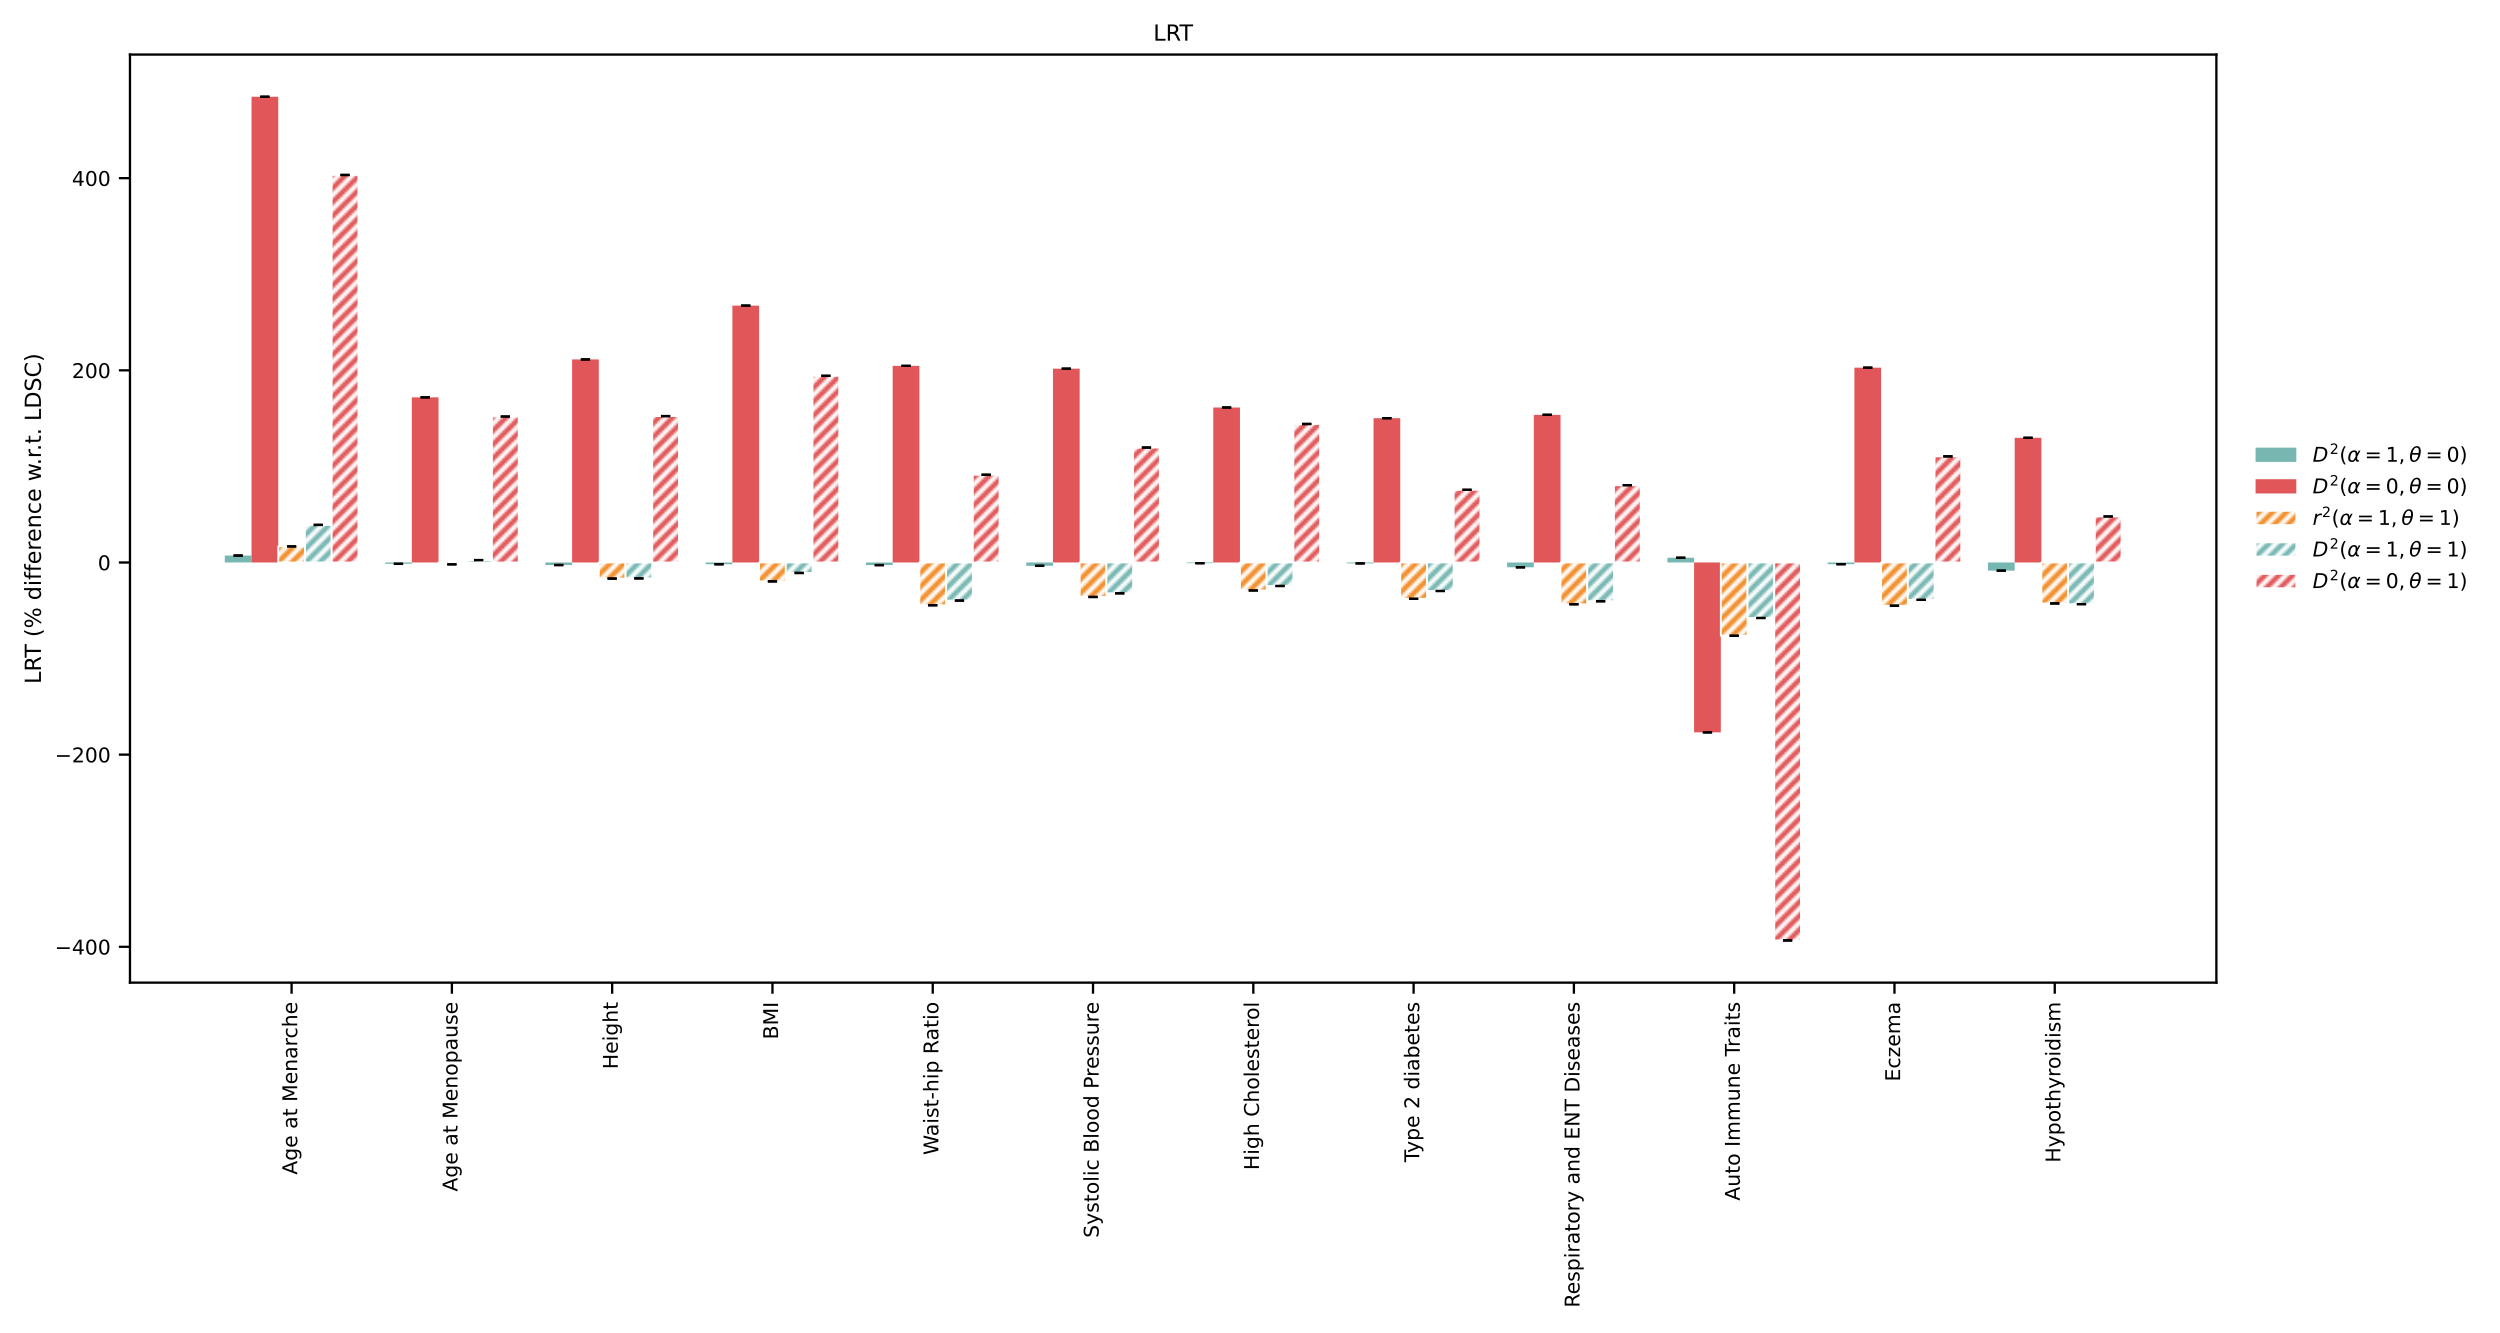 <?xml version="1.0" encoding="utf-8" standalone="no"?>
<!DOCTYPE svg PUBLIC "-//W3C//DTD SVG 1.1//EN"
  "http://www.w3.org/Graphics/SVG/1.1/DTD/svg11.dtd">
<!-- Created with matplotlib (https://matplotlib.org/) -->
<svg height="576pt" version="1.1" viewBox="0 0 1080 576" width="1080pt" xmlns="http://www.w3.org/2000/svg" xmlns:xlink="http://www.w3.org/1999/xlink">
 <defs>
  <style type="text/css">
*{stroke-linecap:butt;stroke-linejoin:round;}
  </style>
 </defs>
 <g id="figure_1">
  <g id="patch_1">
   <path d="M 0 576 
L 1080 576 
L 1080 0 
L 0 0 
z
" style="fill:#ffffff;"/>
  </g>
  <g id="axes_1">
   <g id="patch_2">
    <path d="M 56.148 424.492 
L 957.475 424.492 
L 957.475 23.568 
L 56.148 23.568 
z
" style="fill:#ffffff;"/>
   </g>
   <g id="patch_3">
    <path clip-path="url(#pf2485a7fc9)" d="M 97.117 242.992 
L 108.658 242.992 
L 108.658 240.002 
L 97.117 240.002 
z
" style="fill:#76b7b2;"/>
   </g>
   <g id="patch_4">
    <path clip-path="url(#pf2485a7fc9)" d="M 166.361 242.992 
L 177.902 242.992 
L 177.902 243.565 
L 166.361 243.565 
z
" style="fill:#76b7b2;"/>
   </g>
   <g id="patch_5">
    <path clip-path="url(#pf2485a7fc9)" d="M 235.605 242.992 
L 247.146 242.992 
L 247.146 244.1 
L 235.605 244.1 
z
" style="fill:#76b7b2;"/>
   </g>
   <g id="patch_6">
    <path clip-path="url(#pf2485a7fc9)" d="M 304.85 242.992 
L 316.39 242.992 
L 316.39 243.753 
L 304.85 243.753 
z
" style="fill:#76b7b2;"/>
   </g>
   <g id="patch_7">
    <path clip-path="url(#pf2485a7fc9)" d="M 374.094 242.992 
L 385.634 242.992 
L 385.634 244.125 
L 374.094 244.125 
z
" style="fill:#76b7b2;"/>
   </g>
   <g id="patch_8">
    <path clip-path="url(#pf2485a7fc9)" d="M 443.338 242.992 
L 454.878 242.992 
L 454.878 244.428 
L 443.338 244.428 
z
" style="fill:#76b7b2;"/>
   </g>
   <g id="patch_9">
    <path clip-path="url(#pf2485a7fc9)" d="M 512.582 242.992 
L 524.122 242.992 
L 524.122 243.296 
L 512.582 243.296 
z
" style="fill:#76b7b2;"/>
   </g>
   <g id="patch_10">
    <path clip-path="url(#pf2485a7fc9)" d="M 581.826 242.992 
L 593.366 242.992 
L 593.366 243.389 
L 581.826 243.389 
z
" style="fill:#76b7b2;"/>
   </g>
   <g id="patch_11">
    <path clip-path="url(#pf2485a7fc9)" d="M 651.07 242.992 
L 662.61 242.992 
L 662.61 245.07 
L 651.07 245.07 
z
" style="fill:#76b7b2;"/>
   </g>
   <g id="patch_12">
    <path clip-path="url(#pf2485a7fc9)" d="M 720.314 242.992 
L 731.854 242.992 
L 731.854 240.941 
L 720.314 240.941 
z
" style="fill:#76b7b2;"/>
   </g>
   <g id="patch_13">
    <path clip-path="url(#pf2485a7fc9)" d="M 789.558 242.992 
L 801.098 242.992 
L 801.098 243.727 
L 789.558 243.727 
z
" style="fill:#76b7b2;"/>
   </g>
   <g id="patch_14">
    <path clip-path="url(#pf2485a7fc9)" d="M 858.802 242.992 
L 870.342 242.992 
L 870.342 246.519 
L 858.802 246.519 
z
" style="fill:#76b7b2;"/>
   </g>
   <g id="patch_15">
    <path clip-path="url(#pf2485a7fc9)" d="M 108.658 242.992 
L 120.199 242.992 
L 120.199 41.792 
L 108.658 41.792 
z
" style="fill:#e15759;"/>
   </g>
   <g id="patch_16">
    <path clip-path="url(#pf2485a7fc9)" d="M 177.902 242.992 
L 189.443 242.992 
L 189.443 171.654 
L 177.902 171.654 
z
" style="fill:#e15759;"/>
   </g>
   <g id="patch_17">
    <path clip-path="url(#pf2485a7fc9)" d="M 247.146 242.992 
L 258.687 242.992 
L 258.687 155.268 
L 247.146 155.268 
z
" style="fill:#e15759;"/>
   </g>
   <g id="patch_18">
    <path clip-path="url(#pf2485a7fc9)" d="M 316.39 242.992 
L 327.931 242.992 
L 327.931 132.025 
L 316.39 132.025 
z
" style="fill:#e15759;"/>
   </g>
   <g id="patch_19">
    <path clip-path="url(#pf2485a7fc9)" d="M 385.634 242.992 
L 397.175 242.992 
L 397.175 158.057 
L 385.634 158.057 
z
" style="fill:#e15759;"/>
   </g>
   <g id="patch_20">
    <path clip-path="url(#pf2485a7fc9)" d="M 454.878 242.992 
L 466.419 242.992 
L 466.419 159.266 
L 454.878 159.266 
z
" style="fill:#e15759;"/>
   </g>
   <g id="patch_21">
    <path clip-path="url(#pf2485a7fc9)" d="M 524.122 242.992 
L 535.663 242.992 
L 535.663 176.042 
L 524.122 176.042 
z
" style="fill:#e15759;"/>
   </g>
   <g id="patch_22">
    <path clip-path="url(#pf2485a7fc9)" d="M 593.366 242.992 
L 604.907 242.992 
L 604.907 180.654 
L 593.366 180.654 
z
" style="fill:#e15759;"/>
   </g>
   <g id="patch_23">
    <path clip-path="url(#pf2485a7fc9)" d="M 662.61 242.992 
L 674.151 242.992 
L 674.151 179.217 
L 662.61 179.217 
z
" style="fill:#e15759;"/>
   </g>
   <g id="patch_24">
    <path clip-path="url(#pf2485a7fc9)" d="M 731.854 242.992 
L 743.395 242.992 
L 743.395 316.377 
L 731.854 316.377 
z
" style="fill:#e15759;"/>
   </g>
   <g id="patch_25">
    <path clip-path="url(#pf2485a7fc9)" d="M 801.098 242.992 
L 812.639 242.992 
L 812.639 158.83 
L 801.098 158.83 
z
" style="fill:#e15759;"/>
   </g>
   <g id="patch_26">
    <path clip-path="url(#pf2485a7fc9)" d="M 870.342 242.992 
L 881.883 242.992 
L 881.883 189.131 
L 870.342 189.131 
z
" style="fill:#e15759;"/>
   </g>
   <g id="patch_27">
    <path clip-path="url(#pf2485a7fc9)" d="M 120.199 242.992 
L 131.739 242.992 
L 131.739 236.043 
L 120.199 236.043 
z
" style="fill:url(#h834a0ede14);stroke:#ffffff;stroke-linejoin:miter;stroke-width:0.8;"/>
   </g>
   <g id="patch_28">
    <path clip-path="url(#pf2485a7fc9)" d="M 189.443 242.992 
L 200.983 242.992 
L 200.983 243.788 
L 189.443 243.788 
z
" style="fill:url(#h834a0ede14);stroke:#ffffff;stroke-linejoin:miter;stroke-width:0.8;"/>
   </g>
   <g id="patch_29">
    <path clip-path="url(#pf2485a7fc9)" d="M 258.687 242.992 
L 270.227 242.992 
L 270.227 249.946 
L 258.687 249.946 
z
" style="fill:url(#h834a0ede14);stroke:#ffffff;stroke-linejoin:miter;stroke-width:0.8;"/>
   </g>
   <g id="patch_30">
    <path clip-path="url(#pf2485a7fc9)" d="M 327.931 242.992 
L 339.472 242.992 
L 339.472 251.155 
L 327.931 251.155 
z
" style="fill:url(#h834a0ede14);stroke:#ffffff;stroke-linejoin:miter;stroke-width:0.8;"/>
   </g>
   <g id="patch_31">
    <path clip-path="url(#pf2485a7fc9)" d="M 397.175 242.992 
L 408.716 242.992 
L 408.716 261.475 
L 397.175 261.475 
z
" style="fill:url(#h834a0ede14);stroke:#ffffff;stroke-linejoin:miter;stroke-width:0.8;"/>
   </g>
   <g id="patch_32">
    <path clip-path="url(#pf2485a7fc9)" d="M 466.419 242.992 
L 477.96 242.992 
L 477.96 257.886 
L 466.419 257.886 
z
" style="fill:url(#h834a0ede14);stroke:#ffffff;stroke-linejoin:miter;stroke-width:0.8;"/>
   </g>
   <g id="patch_33">
    <path clip-path="url(#pf2485a7fc9)" d="M 535.663 242.992 
L 547.204 242.992 
L 547.204 255.081 
L 535.663 255.081 
z
" style="fill:url(#h834a0ede14);stroke:#ffffff;stroke-linejoin:miter;stroke-width:0.8;"/>
   </g>
   <g id="patch_34">
    <path clip-path="url(#pf2485a7fc9)" d="M 604.907 242.992 
L 616.448 242.992 
L 616.448 258.691 
L 604.907 258.691 
z
" style="fill:url(#h834a0ede14);stroke:#ffffff;stroke-linejoin:miter;stroke-width:0.8;"/>
   </g>
   <g id="patch_35">
    <path clip-path="url(#pf2485a7fc9)" d="M 674.151 242.992 
L 685.692 242.992 
L 685.692 261.03 
L 674.151 261.03 
z
" style="fill:url(#h834a0ede14);stroke:#ffffff;stroke-linejoin:miter;stroke-width:0.8;"/>
   </g>
   <g id="patch_36">
    <path clip-path="url(#pf2485a7fc9)" d="M 743.395 242.992 
L 754.936 242.992 
L 754.936 274.636 
L 743.395 274.636 
z
" style="fill:url(#h834a0ede14);stroke:#ffffff;stroke-linejoin:miter;stroke-width:0.8;"/>
   </g>
   <g id="patch_37">
    <path clip-path="url(#pf2485a7fc9)" d="M 812.639 242.992 
L 824.18 242.992 
L 824.18 261.663 
L 812.639 261.663 
z
" style="fill:url(#h834a0ede14);stroke:#ffffff;stroke-linejoin:miter;stroke-width:0.8;"/>
   </g>
   <g id="patch_38">
    <path clip-path="url(#pf2485a7fc9)" d="M 881.883 242.992 
L 893.424 242.992 
L 893.424 260.682 
L 881.883 260.682 
z
" style="fill:url(#h834a0ede14);stroke:#ffffff;stroke-linejoin:miter;stroke-width:0.8;"/>
   </g>
   <g id="patch_39">
    <path clip-path="url(#pf2485a7fc9)" d="M 131.739 242.992 
L 143.28 242.992 
L 143.28 226.763 
L 131.739 226.763 
z
" style="fill:url(#he935378870);stroke:#ffffff;stroke-linejoin:miter;stroke-width:0.8;"/>
   </g>
   <g id="patch_40">
    <path clip-path="url(#pf2485a7fc9)" d="M 200.983 242.992 
L 212.524 242.992 
L 212.524 241.95 
L 200.983 241.95 
z
" style="fill:url(#he935378870);stroke:#ffffff;stroke-linejoin:miter;stroke-width:0.8;"/>
   </g>
   <g id="patch_41">
    <path clip-path="url(#pf2485a7fc9)" d="M 270.227 242.992 
L 281.768 242.992 
L 281.768 249.864 
L 270.227 249.864 
z
" style="fill:url(#he935378870);stroke:#ffffff;stroke-linejoin:miter;stroke-width:0.8;"/>
   </g>
   <g id="patch_42">
    <path clip-path="url(#pf2485a7fc9)" d="M 339.472 242.992 
L 351.012 242.992 
L 351.012 247.514 
L 339.472 247.514 
z
" style="fill:url(#he935378870);stroke:#ffffff;stroke-linejoin:miter;stroke-width:0.8;"/>
   </g>
   <g id="patch_43">
    <path clip-path="url(#pf2485a7fc9)" d="M 408.716 242.992 
L 420.256 242.992 
L 420.256 259.447 
L 408.716 259.447 
z
" style="fill:url(#he935378870);stroke:#ffffff;stroke-linejoin:miter;stroke-width:0.8;"/>
   </g>
   <g id="patch_44">
    <path clip-path="url(#pf2485a7fc9)" d="M 477.96 242.992 
L 489.5 242.992 
L 489.5 256.309 
L 477.96 256.309 
z
" style="fill:url(#he935378870);stroke:#ffffff;stroke-linejoin:miter;stroke-width:0.8;"/>
   </g>
   <g id="patch_45">
    <path clip-path="url(#pf2485a7fc9)" d="M 547.204 242.992 
L 558.744 242.992 
L 558.744 253.148 
L 547.204 253.148 
z
" style="fill:url(#he935378870);stroke:#ffffff;stroke-linejoin:miter;stroke-width:0.8;"/>
   </g>
   <g id="patch_46">
    <path clip-path="url(#pf2485a7fc9)" d="M 616.448 242.992 
L 627.988 242.992 
L 627.988 255.314 
L 616.448 255.314 
z
" style="fill:url(#he935378870);stroke:#ffffff;stroke-linejoin:miter;stroke-width:0.8;"/>
   </g>
   <g id="patch_47">
    <path clip-path="url(#pf2485a7fc9)" d="M 685.692 242.992 
L 697.232 242.992 
L 697.232 259.729 
L 685.692 259.729 
z
" style="fill:url(#he935378870);stroke:#ffffff;stroke-linejoin:miter;stroke-width:0.8;"/>
   </g>
   <g id="patch_48">
    <path clip-path="url(#pf2485a7fc9)" d="M 754.936 242.992 
L 766.476 242.992 
L 766.476 266.976 
L 754.936 266.976 
z
" style="fill:url(#he935378870);stroke:#ffffff;stroke-linejoin:miter;stroke-width:0.8;"/>
   </g>
   <g id="patch_49">
    <path clip-path="url(#pf2485a7fc9)" d="M 824.18 242.992 
L 835.72 242.992 
L 835.72 259.144 
L 824.18 259.144 
z
" style="fill:url(#he935378870);stroke:#ffffff;stroke-linejoin:miter;stroke-width:0.8;"/>
   </g>
   <g id="patch_50">
    <path clip-path="url(#pf2485a7fc9)" d="M 893.424 242.992 
L 904.965 242.992 
L 904.965 260.989 
L 893.424 260.989 
z
" style="fill:url(#he935378870);stroke:#ffffff;stroke-linejoin:miter;stroke-width:0.8;"/>
   </g>
   <g id="patch_51">
    <path clip-path="url(#pf2485a7fc9)" d="M 143.28 242.992 
L 154.821 242.992 
L 154.821 75.576 
L 143.28 75.576 
z
" style="fill:url(#h040176cf06);stroke:#ffffff;stroke-linejoin:miter;stroke-width:0.8;"/>
   </g>
   <g id="patch_52">
    <path clip-path="url(#pf2485a7fc9)" d="M 212.524 242.992 
L 224.065 242.992 
L 224.065 179.944 
L 212.524 179.944 
z
" style="fill:url(#h040176cf06);stroke:#ffffff;stroke-linejoin:miter;stroke-width:0.8;"/>
   </g>
   <g id="patch_53">
    <path clip-path="url(#pf2485a7fc9)" d="M 281.768 242.992 
L 293.309 242.992 
L 293.309 179.755 
L 281.768 179.755 
z
" style="fill:url(#h040176cf06);stroke:#ffffff;stroke-linejoin:miter;stroke-width:0.8;"/>
   </g>
   <g id="patch_54">
    <path clip-path="url(#pf2485a7fc9)" d="M 351.012 242.992 
L 362.553 242.992 
L 362.553 162.348 
L 351.012 162.348 
z
" style="fill:url(#h040176cf06);stroke:#ffffff;stroke-linejoin:miter;stroke-width:0.8;"/>
   </g>
   <g id="patch_55">
    <path clip-path="url(#pf2485a7fc9)" d="M 420.256 242.992 
L 431.797 242.992 
L 431.797 205.098 
L 420.256 205.098 
z
" style="fill:url(#h040176cf06);stroke:#ffffff;stroke-linejoin:miter;stroke-width:0.8;"/>
   </g>
   <g id="patch_56">
    <path clip-path="url(#pf2485a7fc9)" d="M 489.5 242.992 
L 501.041 242.992 
L 501.041 193.354 
L 489.5 193.354 
z
" style="fill:url(#h040176cf06);stroke:#ffffff;stroke-linejoin:miter;stroke-width:0.8;"/>
   </g>
   <g id="patch_57">
    <path clip-path="url(#pf2485a7fc9)" d="M 558.744 242.992 
L 570.285 242.992 
L 570.285 183.16 
L 558.744 183.16 
z
" style="fill:url(#h040176cf06);stroke:#ffffff;stroke-linejoin:miter;stroke-width:0.8;"/>
   </g>
   <g id="patch_58">
    <path clip-path="url(#pf2485a7fc9)" d="M 627.988 242.992 
L 639.529 242.992 
L 639.529 211.591 
L 627.988 211.591 
z
" style="fill:url(#h040176cf06);stroke:#ffffff;stroke-linejoin:miter;stroke-width:0.8;"/>
   </g>
   <g id="patch_59">
    <path clip-path="url(#pf2485a7fc9)" d="M 697.232 242.992 
L 708.773 242.992 
L 708.773 209.599 
L 697.232 209.599 
z
" style="fill:url(#h040176cf06);stroke:#ffffff;stroke-linejoin:miter;stroke-width:0.8;"/>
   </g>
   <g id="patch_60">
    <path clip-path="url(#pf2485a7fc9)" d="M 766.476 242.992 
L 778.017 242.992 
L 778.017 406.268 
L 766.476 406.268 
z
" style="fill:url(#h040176cf06);stroke:#ffffff;stroke-linejoin:miter;stroke-width:0.8;"/>
   </g>
   <g id="patch_61">
    <path clip-path="url(#pf2485a7fc9)" d="M 835.72 242.992 
L 847.261 242.992 
L 847.261 197.152 
L 835.72 197.152 
z
" style="fill:url(#h040176cf06);stroke:#ffffff;stroke-linejoin:miter;stroke-width:0.8;"/>
   </g>
   <g id="patch_62">
    <path clip-path="url(#pf2485a7fc9)" d="M 904.965 242.992 
L 916.505 242.992 
L 916.505 223.111 
L 904.965 223.111 
z
" style="fill:url(#h040176cf06);stroke:#ffffff;stroke-linejoin:miter;stroke-width:0.8;"/>
   </g>
   <g id="matplotlib.axis_1">
    <g id="xtick_1">
     <g id="line2d_1">
      <defs>
       <path d="M 0 0 
L 0 4.8 
" id="mf0fd035efb" style="stroke:#000000;"/>
      </defs>
      <g>
       <use style="stroke:#000000;" x="125.969" xlink:href="#mf0fd035efb" y="424.492"/>
      </g>
     </g>
     <g id="text_1">
      <!-- Age at Menarche -->
      <defs>
       <path d="M 34.188 63.188 
L 20.797 26.906 
L 47.609 26.906 
z
M 28.609 72.906 
L 39.797 72.906 
L 67.578 0 
L 57.328 0 
L 50.688 18.703 
L 17.828 18.703 
L 11.188 0 
L 0.781 0 
z
" id="DejaVuSans-65"/>
       <path d="M 45.406 27.984 
Q 45.406 37.75 41.375 43.109 
Q 37.359 48.484 30.078 48.484 
Q 22.859 48.484 18.828 43.109 
Q 14.797 37.75 14.797 27.984 
Q 14.797 18.266 18.828 12.891 
Q 22.859 7.516 30.078 7.516 
Q 37.359 7.516 41.375 12.891 
Q 45.406 18.266 45.406 27.984 
z
M 54.391 6.781 
Q 54.391 -7.172 48.188 -13.984 
Q 42 -20.797 29.203 -20.797 
Q 24.469 -20.797 20.266 -20.094 
Q 16.062 -19.391 12.109 -17.922 
L 12.109 -9.188 
Q 16.062 -11.328 19.922 -12.344 
Q 23.781 -13.375 27.781 -13.375 
Q 36.625 -13.375 41.016 -8.766 
Q 45.406 -4.156 45.406 5.172 
L 45.406 9.625 
Q 42.625 4.781 38.281 2.391 
Q 33.938 0 27.875 0 
Q 17.828 0 11.672 7.656 
Q 5.516 15.328 5.516 27.984 
Q 5.516 40.672 11.672 48.328 
Q 17.828 56 27.875 56 
Q 33.938 56 38.281 53.609 
Q 42.625 51.219 45.406 46.391 
L 45.406 54.688 
L 54.391 54.688 
z
" id="DejaVuSans-103"/>
       <path d="M 56.203 29.594 
L 56.203 25.203 
L 14.891 25.203 
Q 15.484 15.922 20.484 11.062 
Q 25.484 6.203 34.422 6.203 
Q 39.594 6.203 44.453 7.469 
Q 49.312 8.734 54.109 11.281 
L 54.109 2.781 
Q 49.266 0.734 44.188 -0.344 
Q 39.109 -1.422 33.891 -1.422 
Q 20.797 -1.422 13.156 6.188 
Q 5.516 13.812 5.516 26.812 
Q 5.516 40.234 12.766 48.109 
Q 20.016 56 32.328 56 
Q 43.359 56 49.781 48.891 
Q 56.203 41.797 56.203 29.594 
z
M 47.219 32.234 
Q 47.125 39.594 43.094 43.984 
Q 39.062 48.391 32.422 48.391 
Q 24.906 48.391 20.391 44.141 
Q 15.875 39.891 15.188 32.172 
z
" id="DejaVuSans-101"/>
       <path id="DejaVuSans-32"/>
       <path d="M 34.281 27.484 
Q 23.391 27.484 19.188 25 
Q 14.984 22.516 14.984 16.5 
Q 14.984 11.719 18.141 8.906 
Q 21.297 6.109 26.703 6.109 
Q 34.188 6.109 38.703 11.406 
Q 43.219 16.703 43.219 25.484 
L 43.219 27.484 
z
M 52.203 31.203 
L 52.203 0 
L 43.219 0 
L 43.219 8.297 
Q 40.141 3.328 35.547 0.953 
Q 30.953 -1.422 24.312 -1.422 
Q 15.922 -1.422 10.953 3.297 
Q 6 8.016 6 15.922 
Q 6 25.141 12.172 29.828 
Q 18.359 34.516 30.609 34.516 
L 43.219 34.516 
L 43.219 35.406 
Q 43.219 41.609 39.141 45 
Q 35.062 48.391 27.688 48.391 
Q 23 48.391 18.547 47.266 
Q 14.109 46.141 10.016 43.891 
L 10.016 52.203 
Q 14.938 54.109 19.578 55.047 
Q 24.219 56 28.609 56 
Q 40.484 56 46.344 49.844 
Q 52.203 43.703 52.203 31.203 
z
" id="DejaVuSans-97"/>
       <path d="M 18.312 70.219 
L 18.312 54.688 
L 36.812 54.688 
L 36.812 47.703 
L 18.312 47.703 
L 18.312 18.016 
Q 18.312 11.328 20.141 9.422 
Q 21.969 7.516 27.594 7.516 
L 36.812 7.516 
L 36.812 0 
L 27.594 0 
Q 17.188 0 13.234 3.875 
Q 9.281 7.766 9.281 18.016 
L 9.281 47.703 
L 2.688 47.703 
L 2.688 54.688 
L 9.281 54.688 
L 9.281 70.219 
z
" id="DejaVuSans-116"/>
       <path d="M 9.812 72.906 
L 24.516 72.906 
L 43.109 23.297 
L 61.812 72.906 
L 76.516 72.906 
L 76.516 0 
L 66.891 0 
L 66.891 64.016 
L 48.094 14.016 
L 38.188 14.016 
L 19.391 64.016 
L 19.391 0 
L 9.812 0 
z
" id="DejaVuSans-77"/>
       <path d="M 54.891 33.016 
L 54.891 0 
L 45.906 0 
L 45.906 32.719 
Q 45.906 40.484 42.875 44.328 
Q 39.844 48.188 33.797 48.188 
Q 26.516 48.188 22.312 43.547 
Q 18.109 38.922 18.109 30.906 
L 18.109 0 
L 9.078 0 
L 9.078 54.688 
L 18.109 54.688 
L 18.109 46.188 
Q 21.344 51.125 25.703 53.562 
Q 30.078 56 35.797 56 
Q 45.219 56 50.047 50.172 
Q 54.891 44.344 54.891 33.016 
z
" id="DejaVuSans-110"/>
       <path d="M 41.109 46.297 
Q 39.594 47.172 37.812 47.578 
Q 36.031 48 33.891 48 
Q 26.266 48 22.188 43.047 
Q 18.109 38.094 18.109 28.812 
L 18.109 0 
L 9.078 0 
L 9.078 54.688 
L 18.109 54.688 
L 18.109 46.188 
Q 20.953 51.172 25.484 53.578 
Q 30.031 56 36.531 56 
Q 37.453 56 38.578 55.875 
Q 39.703 55.766 41.062 55.516 
z
" id="DejaVuSans-114"/>
       <path d="M 48.781 52.594 
L 48.781 44.188 
Q 44.969 46.297 41.141 47.344 
Q 37.312 48.391 33.406 48.391 
Q 24.656 48.391 19.812 42.844 
Q 14.984 37.312 14.984 27.297 
Q 14.984 17.281 19.812 11.734 
Q 24.656 6.203 33.406 6.203 
Q 37.312 6.203 41.141 7.25 
Q 44.969 8.297 48.781 10.406 
L 48.781 2.094 
Q 45.016 0.344 40.984 -0.531 
Q 36.969 -1.422 32.422 -1.422 
Q 20.062 -1.422 12.781 6.344 
Q 5.516 14.109 5.516 27.297 
Q 5.516 40.672 12.859 48.328 
Q 20.219 56 33.016 56 
Q 37.156 56 41.109 55.141 
Q 45.062 54.297 48.781 52.594 
z
" id="DejaVuSans-99"/>
       <path d="M 54.891 33.016 
L 54.891 0 
L 45.906 0 
L 45.906 32.719 
Q 45.906 40.484 42.875 44.328 
Q 39.844 48.188 33.797 48.188 
Q 26.516 48.188 22.312 43.547 
Q 18.109 38.922 18.109 30.906 
L 18.109 0 
L 9.078 0 
L 9.078 75.984 
L 18.109 75.984 
L 18.109 46.188 
Q 21.344 51.125 25.703 53.562 
Q 30.078 56 35.797 56 
Q 45.219 56 50.047 50.172 
Q 54.891 44.344 54.891 33.016 
z
" id="DejaVuSans-104"/>
      </defs>
      <g transform="translate(128.397 507.476)rotate(-90)scale(0.088 -0.088)">
       <use xlink:href="#DejaVuSans-65"/>
       <use x="68.408" xlink:href="#DejaVuSans-103"/>
       <use x="131.885" xlink:href="#DejaVuSans-101"/>
       <use x="193.408" xlink:href="#DejaVuSans-32"/>
       <use x="225.195" xlink:href="#DejaVuSans-97"/>
       <use x="286.475" xlink:href="#DejaVuSans-116"/>
       <use x="325.684" xlink:href="#DejaVuSans-32"/>
       <use x="357.471" xlink:href="#DejaVuSans-77"/>
       <use x="443.75" xlink:href="#DejaVuSans-101"/>
       <use x="505.273" xlink:href="#DejaVuSans-110"/>
       <use x="568.652" xlink:href="#DejaVuSans-97"/>
       <use x="629.932" xlink:href="#DejaVuSans-114"/>
       <use x="668.795" xlink:href="#DejaVuSans-99"/>
       <use x="723.775" xlink:href="#DejaVuSans-104"/>
       <use x="787.154" xlink:href="#DejaVuSans-101"/>
      </g>
     </g>
    </g>
    <g id="xtick_2">
     <g id="line2d_2">
      <g>
       <use style="stroke:#000000;" x="195.213" xlink:href="#mf0fd035efb" y="424.492"/>
      </g>
     </g>
     <g id="text_2">
      <!-- Age at Menopause -->
      <defs>
       <path d="M 30.609 48.391 
Q 23.391 48.391 19.188 42.75 
Q 14.984 37.109 14.984 27.297 
Q 14.984 17.484 19.156 11.844 
Q 23.344 6.203 30.609 6.203 
Q 37.797 6.203 41.984 11.859 
Q 46.188 17.531 46.188 27.297 
Q 46.188 37.016 41.984 42.703 
Q 37.797 48.391 30.609 48.391 
z
M 30.609 56 
Q 42.328 56 49.016 48.375 
Q 55.719 40.766 55.719 27.297 
Q 55.719 13.875 49.016 6.219 
Q 42.328 -1.422 30.609 -1.422 
Q 18.844 -1.422 12.172 6.219 
Q 5.516 13.875 5.516 27.297 
Q 5.516 40.766 12.172 48.375 
Q 18.844 56 30.609 56 
z
" id="DejaVuSans-111"/>
       <path d="M 18.109 8.203 
L 18.109 -20.797 
L 9.078 -20.797 
L 9.078 54.688 
L 18.109 54.688 
L 18.109 46.391 
Q 20.953 51.266 25.266 53.625 
Q 29.594 56 35.594 56 
Q 45.562 56 51.781 48.094 
Q 58.016 40.188 58.016 27.297 
Q 58.016 14.406 51.781 6.484 
Q 45.562 -1.422 35.594 -1.422 
Q 29.594 -1.422 25.266 0.953 
Q 20.953 3.328 18.109 8.203 
z
M 48.688 27.297 
Q 48.688 37.203 44.609 42.844 
Q 40.531 48.484 33.406 48.484 
Q 26.266 48.484 22.188 42.844 
Q 18.109 37.203 18.109 27.297 
Q 18.109 17.391 22.188 11.75 
Q 26.266 6.109 33.406 6.109 
Q 40.531 6.109 44.609 11.75 
Q 48.688 17.391 48.688 27.297 
z
" id="DejaVuSans-112"/>
       <path d="M 8.5 21.578 
L 8.5 54.688 
L 17.484 54.688 
L 17.484 21.922 
Q 17.484 14.156 20.5 10.266 
Q 23.531 6.391 29.594 6.391 
Q 36.859 6.391 41.078 11.031 
Q 45.312 15.672 45.312 23.688 
L 45.312 54.688 
L 54.297 54.688 
L 54.297 0 
L 45.312 0 
L 45.312 8.406 
Q 42.047 3.422 37.719 1 
Q 33.406 -1.422 27.688 -1.422 
Q 18.266 -1.422 13.375 4.438 
Q 8.5 10.297 8.5 21.578 
z
M 31.109 56 
z
" id="DejaVuSans-117"/>
       <path d="M 44.281 53.078 
L 44.281 44.578 
Q 40.484 46.531 36.375 47.5 
Q 32.281 48.484 27.875 48.484 
Q 21.188 48.484 17.844 46.438 
Q 14.5 44.391 14.5 40.281 
Q 14.5 37.156 16.891 35.375 
Q 19.281 33.594 26.516 31.984 
L 29.594 31.297 
Q 39.156 29.25 43.188 25.516 
Q 47.219 21.781 47.219 15.094 
Q 47.219 7.469 41.188 3.016 
Q 35.156 -1.422 24.609 -1.422 
Q 20.219 -1.422 15.453 -0.562 
Q 10.688 0.297 5.422 2 
L 5.422 11.281 
Q 10.406 8.688 15.234 7.391 
Q 20.062 6.109 24.812 6.109 
Q 31.156 6.109 34.562 8.281 
Q 37.984 10.453 37.984 14.406 
Q 37.984 18.062 35.516 20.016 
Q 33.062 21.969 24.703 23.781 
L 21.578 24.516 
Q 13.234 26.266 9.516 29.906 
Q 5.812 33.547 5.812 39.891 
Q 5.812 47.609 11.281 51.797 
Q 16.75 56 26.812 56 
Q 31.781 56 36.172 55.266 
Q 40.578 54.547 44.281 53.078 
z
" id="DejaVuSans-115"/>
      </defs>
      <g transform="translate(197.641 514.774)rotate(-90)scale(0.088 -0.088)">
       <use xlink:href="#DejaVuSans-65"/>
       <use x="68.408" xlink:href="#DejaVuSans-103"/>
       <use x="131.885" xlink:href="#DejaVuSans-101"/>
       <use x="193.408" xlink:href="#DejaVuSans-32"/>
       <use x="225.195" xlink:href="#DejaVuSans-97"/>
       <use x="286.475" xlink:href="#DejaVuSans-116"/>
       <use x="325.684" xlink:href="#DejaVuSans-32"/>
       <use x="357.471" xlink:href="#DejaVuSans-77"/>
       <use x="443.75" xlink:href="#DejaVuSans-101"/>
       <use x="505.273" xlink:href="#DejaVuSans-110"/>
       <use x="568.652" xlink:href="#DejaVuSans-111"/>
       <use x="629.834" xlink:href="#DejaVuSans-112"/>
       <use x="693.311" xlink:href="#DejaVuSans-97"/>
       <use x="754.59" xlink:href="#DejaVuSans-117"/>
       <use x="817.969" xlink:href="#DejaVuSans-115"/>
       <use x="870.068" xlink:href="#DejaVuSans-101"/>
      </g>
     </g>
    </g>
    <g id="xtick_3">
     <g id="line2d_3">
      <g>
       <use style="stroke:#000000;" x="264.457" xlink:href="#mf0fd035efb" y="424.492"/>
      </g>
     </g>
     <g id="text_3">
      <!-- Height -->
      <defs>
       <path d="M 9.812 72.906 
L 19.672 72.906 
L 19.672 43.016 
L 55.516 43.016 
L 55.516 72.906 
L 65.375 72.906 
L 65.375 0 
L 55.516 0 
L 55.516 34.719 
L 19.672 34.719 
L 19.672 0 
L 9.812 0 
z
" id="DejaVuSans-72"/>
       <path d="M 9.422 54.688 
L 18.406 54.688 
L 18.406 0 
L 9.422 0 
z
M 9.422 75.984 
L 18.406 75.984 
L 18.406 64.594 
L 9.422 64.594 
z
" id="DejaVuSans-105"/>
      </defs>
      <g transform="translate(266.885 461.883)rotate(-90)scale(0.088 -0.088)">
       <use xlink:href="#DejaVuSans-72"/>
       <use x="75.195" xlink:href="#DejaVuSans-101"/>
       <use x="136.719" xlink:href="#DejaVuSans-105"/>
       <use x="164.502" xlink:href="#DejaVuSans-103"/>
       <use x="227.979" xlink:href="#DejaVuSans-104"/>
       <use x="291.357" xlink:href="#DejaVuSans-116"/>
      </g>
     </g>
    </g>
    <g id="xtick_4">
     <g id="line2d_4">
      <g>
       <use style="stroke:#000000;" x="333.701" xlink:href="#mf0fd035efb" y="424.492"/>
      </g>
     </g>
     <g id="text_4">
      <!-- BMI -->
      <defs>
       <path d="M 19.672 34.812 
L 19.672 8.109 
L 35.5 8.109 
Q 43.453 8.109 47.281 11.406 
Q 51.125 14.703 51.125 21.484 
Q 51.125 28.328 47.281 31.562 
Q 43.453 34.812 35.5 34.812 
z
M 19.672 64.797 
L 19.672 42.828 
L 34.281 42.828 
Q 41.5 42.828 45.031 45.531 
Q 48.578 48.25 48.578 53.812 
Q 48.578 59.328 45.031 62.062 
Q 41.5 64.797 34.281 64.797 
z
M 9.812 72.906 
L 35.016 72.906 
Q 46.297 72.906 52.391 68.219 
Q 58.5 63.531 58.5 54.891 
Q 58.5 48.188 55.375 44.234 
Q 52.25 40.281 46.188 39.312 
Q 53.469 37.75 57.5 32.781 
Q 61.531 27.828 61.531 20.406 
Q 61.531 10.641 54.891 5.312 
Q 48.25 0 35.984 0 
L 9.812 0 
z
" id="DejaVuSans-66"/>
       <path d="M 9.812 72.906 
L 19.672 72.906 
L 19.672 0 
L 9.812 0 
z
" id="DejaVuSans-73"/>
      </defs>
      <g transform="translate(336.129 449.018)rotate(-90)scale(0.088 -0.088)">
       <use xlink:href="#DejaVuSans-66"/>
       <use x="68.604" xlink:href="#DejaVuSans-77"/>
       <use x="154.883" xlink:href="#DejaVuSans-73"/>
      </g>
     </g>
    </g>
    <g id="xtick_5">
     <g id="line2d_5">
      <g>
       <use style="stroke:#000000;" x="402.945" xlink:href="#mf0fd035efb" y="424.492"/>
      </g>
     </g>
     <g id="text_5">
      <!-- Waist-hip Ratio -->
      <defs>
       <path d="M 3.328 72.906 
L 13.281 72.906 
L 28.609 11.281 
L 43.891 72.906 
L 54.984 72.906 
L 70.312 11.281 
L 85.594 72.906 
L 95.609 72.906 
L 77.297 0 
L 64.891 0 
L 49.516 63.281 
L 33.984 0 
L 21.578 0 
z
" id="DejaVuSans-87"/>
       <path d="M 4.891 31.391 
L 31.203 31.391 
L 31.203 23.391 
L 4.891 23.391 
z
" id="DejaVuSans-45"/>
       <path d="M 44.391 34.188 
Q 47.562 33.109 50.562 29.594 
Q 53.562 26.078 56.594 19.922 
L 66.609 0 
L 56 0 
L 46.688 18.703 
Q 43.062 26.031 39.672 28.422 
Q 36.281 30.812 30.422 30.812 
L 19.672 30.812 
L 19.672 0 
L 9.812 0 
L 9.812 72.906 
L 32.078 72.906 
Q 44.578 72.906 50.734 67.672 
Q 56.891 62.453 56.891 51.906 
Q 56.891 45.016 53.688 40.469 
Q 50.484 35.938 44.391 34.188 
z
M 19.672 64.797 
L 19.672 38.922 
L 32.078 38.922 
Q 39.203 38.922 42.844 42.219 
Q 46.484 45.516 46.484 51.906 
Q 46.484 58.297 42.844 61.547 
Q 39.203 64.797 32.078 64.797 
z
" id="DejaVuSans-82"/>
      </defs>
      <g transform="translate(405.373 498.972)rotate(-90)scale(0.088 -0.088)">
       <use xlink:href="#DejaVuSans-87"/>
       <use x="92.502" xlink:href="#DejaVuSans-97"/>
       <use x="153.781" xlink:href="#DejaVuSans-105"/>
       <use x="181.564" xlink:href="#DejaVuSans-115"/>
       <use x="233.664" xlink:href="#DejaVuSans-116"/>
       <use x="272.873" xlink:href="#DejaVuSans-45"/>
       <use x="308.957" xlink:href="#DejaVuSans-104"/>
       <use x="372.336" xlink:href="#DejaVuSans-105"/>
       <use x="400.119" xlink:href="#DejaVuSans-112"/>
       <use x="463.596" xlink:href="#DejaVuSans-32"/>
       <use x="495.383" xlink:href="#DejaVuSans-82"/>
       <use x="562.615" xlink:href="#DejaVuSans-97"/>
       <use x="623.895" xlink:href="#DejaVuSans-116"/>
       <use x="663.104" xlink:href="#DejaVuSans-105"/>
       <use x="690.887" xlink:href="#DejaVuSans-111"/>
      </g>
     </g>
    </g>
    <g id="xtick_6">
     <g id="line2d_6">
      <g>
       <use style="stroke:#000000;" x="472.189" xlink:href="#mf0fd035efb" y="424.492"/>
      </g>
     </g>
     <g id="text_6">
      <!-- Systolic Blood Pressure -->
      <defs>
       <path d="M 53.516 70.516 
L 53.516 60.891 
Q 47.906 63.578 42.922 64.891 
Q 37.938 66.219 33.297 66.219 
Q 25.25 66.219 20.875 63.094 
Q 16.5 59.969 16.5 54.203 
Q 16.5 49.359 19.406 46.891 
Q 22.312 44.438 30.422 42.922 
L 36.375 41.703 
Q 47.406 39.594 52.656 34.297 
Q 57.906 29 57.906 20.125 
Q 57.906 9.516 50.797 4.047 
Q 43.703 -1.422 29.984 -1.422 
Q 24.812 -1.422 18.969 -0.25 
Q 13.141 0.922 6.891 3.219 
L 6.891 13.375 
Q 12.891 10.016 18.656 8.297 
Q 24.422 6.594 29.984 6.594 
Q 38.422 6.594 43.016 9.906 
Q 47.609 13.234 47.609 19.391 
Q 47.609 24.75 44.312 27.781 
Q 41.016 30.812 33.5 32.328 
L 27.484 33.5 
Q 16.453 35.688 11.516 40.375 
Q 6.594 45.062 6.594 53.422 
Q 6.594 63.094 13.406 68.656 
Q 20.219 74.219 32.172 74.219 
Q 37.312 74.219 42.625 73.281 
Q 47.953 72.359 53.516 70.516 
z
" id="DejaVuSans-83"/>
       <path d="M 32.172 -5.078 
Q 28.375 -14.844 24.75 -17.812 
Q 21.141 -20.797 15.094 -20.797 
L 7.906 -20.797 
L 7.906 -13.281 
L 13.188 -13.281 
Q 16.891 -13.281 18.938 -11.516 
Q 21 -9.766 23.484 -3.219 
L 25.094 0.875 
L 2.984 54.688 
L 12.5 54.688 
L 29.594 11.922 
L 46.688 54.688 
L 56.203 54.688 
z
" id="DejaVuSans-121"/>
       <path d="M 9.422 75.984 
L 18.406 75.984 
L 18.406 0 
L 9.422 0 
z
" id="DejaVuSans-108"/>
       <path d="M 45.406 46.391 
L 45.406 75.984 
L 54.391 75.984 
L 54.391 0 
L 45.406 0 
L 45.406 8.203 
Q 42.578 3.328 38.25 0.953 
Q 33.938 -1.422 27.875 -1.422 
Q 17.969 -1.422 11.734 6.484 
Q 5.516 14.406 5.516 27.297 
Q 5.516 40.188 11.734 48.094 
Q 17.969 56 27.875 56 
Q 33.938 56 38.25 53.625 
Q 42.578 51.266 45.406 46.391 
z
M 14.797 27.297 
Q 14.797 17.391 18.875 11.75 
Q 22.953 6.109 30.078 6.109 
Q 37.203 6.109 41.297 11.75 
Q 45.406 17.391 45.406 27.297 
Q 45.406 37.203 41.297 42.844 
Q 37.203 48.484 30.078 48.484 
Q 22.953 48.484 18.875 42.844 
Q 14.797 37.203 14.797 27.297 
z
" id="DejaVuSans-100"/>
       <path d="M 19.672 64.797 
L 19.672 37.406 
L 32.078 37.406 
Q 38.969 37.406 42.719 40.969 
Q 46.484 44.531 46.484 51.125 
Q 46.484 57.672 42.719 61.234 
Q 38.969 64.797 32.078 64.797 
z
M 9.812 72.906 
L 32.078 72.906 
Q 44.344 72.906 50.609 67.359 
Q 56.891 61.812 56.891 51.125 
Q 56.891 40.328 50.609 34.812 
Q 44.344 29.297 32.078 29.297 
L 19.672 29.297 
L 19.672 0 
L 9.812 0 
z
" id="DejaVuSans-80"/>
      </defs>
      <g transform="translate(474.618 534.732)rotate(-90)scale(0.088 -0.088)">
       <use xlink:href="#DejaVuSans-83"/>
       <use x="63.477" xlink:href="#DejaVuSans-121"/>
       <use x="122.656" xlink:href="#DejaVuSans-115"/>
       <use x="174.756" xlink:href="#DejaVuSans-116"/>
       <use x="213.965" xlink:href="#DejaVuSans-111"/>
       <use x="275.146" xlink:href="#DejaVuSans-108"/>
       <use x="302.93" xlink:href="#DejaVuSans-105"/>
       <use x="330.713" xlink:href="#DejaVuSans-99"/>
       <use x="385.693" xlink:href="#DejaVuSans-32"/>
       <use x="417.48" xlink:href="#DejaVuSans-66"/>
       <use x="486.084" xlink:href="#DejaVuSans-108"/>
       <use x="513.867" xlink:href="#DejaVuSans-111"/>
       <use x="575.049" xlink:href="#DejaVuSans-111"/>
       <use x="636.23" xlink:href="#DejaVuSans-100"/>
       <use x="699.707" xlink:href="#DejaVuSans-32"/>
       <use x="731.494" xlink:href="#DejaVuSans-80"/>
       <use x="790.047" xlink:href="#DejaVuSans-114"/>
       <use x="828.91" xlink:href="#DejaVuSans-101"/>
       <use x="890.434" xlink:href="#DejaVuSans-115"/>
       <use x="942.533" xlink:href="#DejaVuSans-115"/>
       <use x="994.633" xlink:href="#DejaVuSans-117"/>
       <use x="1058.012" xlink:href="#DejaVuSans-114"/>
       <use x="1096.875" xlink:href="#DejaVuSans-101"/>
      </g>
     </g>
    </g>
    <g id="xtick_7">
     <g id="line2d_7">
      <g>
       <use style="stroke:#000000;" x="541.433" xlink:href="#mf0fd035efb" y="424.492"/>
      </g>
     </g>
     <g id="text_7">
      <!-- High Cholesterol -->
      <defs>
       <path d="M 64.406 67.281 
L 64.406 56.891 
Q 59.422 61.531 53.781 63.812 
Q 48.141 66.109 41.797 66.109 
Q 29.297 66.109 22.656 58.469 
Q 16.016 50.828 16.016 36.375 
Q 16.016 21.969 22.656 14.328 
Q 29.297 6.688 41.797 6.688 
Q 48.141 6.688 53.781 8.984 
Q 59.422 11.281 64.406 15.922 
L 64.406 5.609 
Q 59.234 2.094 53.438 0.328 
Q 47.656 -1.422 41.219 -1.422 
Q 24.656 -1.422 15.125 8.703 
Q 5.609 18.844 5.609 36.375 
Q 5.609 53.953 15.125 64.078 
Q 24.656 74.219 41.219 74.219 
Q 47.75 74.219 53.531 72.484 
Q 59.328 70.75 64.406 67.281 
z
" id="DejaVuSans-67"/>
      </defs>
      <g transform="translate(543.862 505.479)rotate(-90)scale(0.088 -0.088)">
       <use xlink:href="#DejaVuSans-72"/>
       <use x="75.195" xlink:href="#DejaVuSans-105"/>
       <use x="102.979" xlink:href="#DejaVuSans-103"/>
       <use x="166.455" xlink:href="#DejaVuSans-104"/>
       <use x="229.834" xlink:href="#DejaVuSans-32"/>
       <use x="261.621" xlink:href="#DejaVuSans-67"/>
       <use x="331.445" xlink:href="#DejaVuSans-104"/>
       <use x="394.824" xlink:href="#DejaVuSans-111"/>
       <use x="456.006" xlink:href="#DejaVuSans-108"/>
       <use x="483.789" xlink:href="#DejaVuSans-101"/>
       <use x="545.312" xlink:href="#DejaVuSans-115"/>
       <use x="597.412" xlink:href="#DejaVuSans-116"/>
       <use x="636.621" xlink:href="#DejaVuSans-101"/>
       <use x="698.145" xlink:href="#DejaVuSans-114"/>
       <use x="737.008" xlink:href="#DejaVuSans-111"/>
       <use x="798.189" xlink:href="#DejaVuSans-108"/>
      </g>
     </g>
    </g>
    <g id="xtick_8">
     <g id="line2d_8">
      <g>
       <use style="stroke:#000000;" x="610.677" xlink:href="#mf0fd035efb" y="424.492"/>
      </g>
     </g>
     <g id="text_8">
      <!-- Type 2 diabetes -->
      <defs>
       <path d="M -0.297 72.906 
L 61.375 72.906 
L 61.375 64.594 
L 35.5 64.594 
L 35.5 0 
L 25.594 0 
L 25.594 64.594 
L -0.297 64.594 
z
" id="DejaVuSans-84"/>
       <path d="M 19.188 8.297 
L 53.609 8.297 
L 53.609 0 
L 7.328 0 
L 7.328 8.297 
Q 12.938 14.109 22.625 23.891 
Q 32.328 33.688 34.812 36.531 
Q 39.547 41.844 41.422 45.531 
Q 43.312 49.219 43.312 52.781 
Q 43.312 58.594 39.234 62.25 
Q 35.156 65.922 28.609 65.922 
Q 23.969 65.922 18.812 64.312 
Q 13.672 62.703 7.812 59.422 
L 7.812 69.391 
Q 13.766 71.781 18.938 73 
Q 24.125 74.219 28.422 74.219 
Q 39.75 74.219 46.484 68.547 
Q 53.219 62.891 53.219 53.422 
Q 53.219 48.922 51.531 44.891 
Q 49.859 40.875 45.406 35.406 
Q 44.188 33.984 37.641 27.219 
Q 31.109 20.453 19.188 8.297 
z
" id="DejaVuSans-50"/>
       <path d="M 48.688 27.297 
Q 48.688 37.203 44.609 42.844 
Q 40.531 48.484 33.406 48.484 
Q 26.266 48.484 22.188 42.844 
Q 18.109 37.203 18.109 27.297 
Q 18.109 17.391 22.188 11.75 
Q 26.266 6.109 33.406 6.109 
Q 40.531 6.109 44.609 11.75 
Q 48.688 17.391 48.688 27.297 
z
M 18.109 46.391 
Q 20.953 51.266 25.266 53.625 
Q 29.594 56 35.594 56 
Q 45.562 56 51.781 48.094 
Q 58.016 40.188 58.016 27.297 
Q 58.016 14.406 51.781 6.484 
Q 45.562 -1.422 35.594 -1.422 
Q 29.594 -1.422 25.266 0.953 
Q 20.953 3.328 18.109 8.203 
L 18.109 0 
L 9.078 0 
L 9.078 75.984 
L 18.109 75.984 
z
" id="DejaVuSans-98"/>
      </defs>
      <g transform="translate(613.106 502.069)rotate(-90)scale(0.088 -0.088)">
       <use xlink:href="#DejaVuSans-84"/>
       <use x="45.459" xlink:href="#DejaVuSans-121"/>
       <use x="104.639" xlink:href="#DejaVuSans-112"/>
       <use x="168.115" xlink:href="#DejaVuSans-101"/>
       <use x="229.639" xlink:href="#DejaVuSans-32"/>
       <use x="261.426" xlink:href="#DejaVuSans-50"/>
       <use x="325.049" xlink:href="#DejaVuSans-32"/>
       <use x="356.836" xlink:href="#DejaVuSans-100"/>
       <use x="420.312" xlink:href="#DejaVuSans-105"/>
       <use x="448.096" xlink:href="#DejaVuSans-97"/>
       <use x="509.375" xlink:href="#DejaVuSans-98"/>
       <use x="572.852" xlink:href="#DejaVuSans-101"/>
       <use x="634.375" xlink:href="#DejaVuSans-116"/>
       <use x="673.584" xlink:href="#DejaVuSans-101"/>
       <use x="735.107" xlink:href="#DejaVuSans-115"/>
      </g>
     </g>
    </g>
    <g id="xtick_9">
     <g id="line2d_9">
      <g>
       <use style="stroke:#000000;" x="679.921" xlink:href="#mf0fd035efb" y="424.492"/>
      </g>
     </g>
     <g id="text_9">
      <!-- Respiratory and ENT Diseases -->
      <defs>
       <path d="M 9.812 72.906 
L 55.906 72.906 
L 55.906 64.594 
L 19.672 64.594 
L 19.672 43.016 
L 54.391 43.016 
L 54.391 34.719 
L 19.672 34.719 
L 19.672 8.297 
L 56.781 8.297 
L 56.781 0 
L 9.812 0 
z
" id="DejaVuSans-69"/>
       <path d="M 9.812 72.906 
L 23.094 72.906 
L 55.422 11.922 
L 55.422 72.906 
L 64.984 72.906 
L 64.984 0 
L 51.703 0 
L 19.391 60.984 
L 19.391 0 
L 9.812 0 
z
" id="DejaVuSans-78"/>
       <path d="M 19.672 64.797 
L 19.672 8.109 
L 31.594 8.109 
Q 46.688 8.109 53.688 14.938 
Q 60.688 21.781 60.688 36.531 
Q 60.688 51.172 53.688 57.984 
Q 46.688 64.797 31.594 64.797 
z
M 9.812 72.906 
L 30.078 72.906 
Q 51.266 72.906 61.172 64.094 
Q 71.094 55.281 71.094 36.531 
Q 71.094 17.672 61.125 8.828 
Q 51.172 0 30.078 0 
L 9.812 0 
z
" id="DejaVuSans-68"/>
      </defs>
      <g transform="translate(682.35 564.873)rotate(-90)scale(0.088 -0.088)">
       <use xlink:href="#DejaVuSans-82"/>
       <use x="64.982" xlink:href="#DejaVuSans-101"/>
       <use x="126.506" xlink:href="#DejaVuSans-115"/>
       <use x="178.605" xlink:href="#DejaVuSans-112"/>
       <use x="242.082" xlink:href="#DejaVuSans-105"/>
       <use x="269.865" xlink:href="#DejaVuSans-114"/>
       <use x="310.979" xlink:href="#DejaVuSans-97"/>
       <use x="372.258" xlink:href="#DejaVuSans-116"/>
       <use x="411.467" xlink:href="#DejaVuSans-111"/>
       <use x="472.648" xlink:href="#DejaVuSans-114"/>
       <use x="513.762" xlink:href="#DejaVuSans-121"/>
       <use x="572.941" xlink:href="#DejaVuSans-32"/>
       <use x="604.729" xlink:href="#DejaVuSans-97"/>
       <use x="666.008" xlink:href="#DejaVuSans-110"/>
       <use x="729.387" xlink:href="#DejaVuSans-100"/>
       <use x="792.863" xlink:href="#DejaVuSans-32"/>
       <use x="824.65" xlink:href="#DejaVuSans-69"/>
       <use x="887.834" xlink:href="#DejaVuSans-78"/>
       <use x="962.639" xlink:href="#DejaVuSans-84"/>
       <use x="1023.723" xlink:href="#DejaVuSans-32"/>
       <use x="1055.51" xlink:href="#DejaVuSans-68"/>
       <use x="1132.512" xlink:href="#DejaVuSans-105"/>
       <use x="1160.295" xlink:href="#DejaVuSans-115"/>
       <use x="1212.395" xlink:href="#DejaVuSans-101"/>
       <use x="1273.918" xlink:href="#DejaVuSans-97"/>
       <use x="1335.197" xlink:href="#DejaVuSans-115"/>
       <use x="1387.297" xlink:href="#DejaVuSans-101"/>
       <use x="1448.82" xlink:href="#DejaVuSans-115"/>
      </g>
     </g>
    </g>
    <g id="xtick_10">
     <g id="line2d_10">
      <g>
       <use style="stroke:#000000;" x="749.165" xlink:href="#mf0fd035efb" y="424.492"/>
      </g>
     </g>
     <g id="text_10">
      <!-- Auto Immune Traits -->
      <defs>
       <path d="M 52 44.188 
Q 55.375 50.25 60.062 53.125 
Q 64.75 56 71.094 56 
Q 79.641 56 84.281 50.016 
Q 88.922 44.047 88.922 33.016 
L 88.922 0 
L 79.891 0 
L 79.891 32.719 
Q 79.891 40.578 77.094 44.375 
Q 74.312 48.188 68.609 48.188 
Q 61.625 48.188 57.562 43.547 
Q 53.516 38.922 53.516 30.906 
L 53.516 0 
L 44.484 0 
L 44.484 32.719 
Q 44.484 40.625 41.703 44.406 
Q 38.922 48.188 33.109 48.188 
Q 26.219 48.188 22.156 43.531 
Q 18.109 38.875 18.109 30.906 
L 18.109 0 
L 9.078 0 
L 9.078 54.688 
L 18.109 54.688 
L 18.109 46.188 
Q 21.188 51.219 25.484 53.609 
Q 29.781 56 35.688 56 
Q 41.656 56 45.828 52.969 
Q 50 49.953 52 44.188 
z
" id="DejaVuSans-109"/>
      </defs>
      <g transform="translate(751.594 518.691)rotate(-90)scale(0.088 -0.088)">
       <use xlink:href="#DejaVuSans-65"/>
       <use x="68.408" xlink:href="#DejaVuSans-117"/>
       <use x="131.787" xlink:href="#DejaVuSans-116"/>
       <use x="170.996" xlink:href="#DejaVuSans-111"/>
       <use x="232.178" xlink:href="#DejaVuSans-32"/>
       <use x="263.965" xlink:href="#DejaVuSans-73"/>
       <use x="293.457" xlink:href="#DejaVuSans-109"/>
       <use x="390.869" xlink:href="#DejaVuSans-109"/>
       <use x="488.281" xlink:href="#DejaVuSans-117"/>
       <use x="551.66" xlink:href="#DejaVuSans-110"/>
       <use x="615.039" xlink:href="#DejaVuSans-101"/>
       <use x="676.562" xlink:href="#DejaVuSans-32"/>
       <use x="708.35" xlink:href="#DejaVuSans-84"/>
       <use x="754.684" xlink:href="#DejaVuSans-114"/>
       <use x="795.797" xlink:href="#DejaVuSans-97"/>
       <use x="857.076" xlink:href="#DejaVuSans-105"/>
       <use x="884.859" xlink:href="#DejaVuSans-116"/>
       <use x="924.068" xlink:href="#DejaVuSans-115"/>
      </g>
     </g>
    </g>
    <g id="xtick_11">
     <g id="line2d_11">
      <g>
       <use style="stroke:#000000;" x="818.409" xlink:href="#mf0fd035efb" y="424.492"/>
      </g>
     </g>
     <g id="text_11">
      <!-- Eczema -->
      <defs>
       <path d="M 5.516 54.688 
L 48.188 54.688 
L 48.188 46.484 
L 14.406 7.172 
L 48.188 7.172 
L 48.188 0 
L 4.297 0 
L 4.297 8.203 
L 38.094 47.516 
L 5.516 47.516 
z
" id="DejaVuSans-122"/>
      </defs>
      <g transform="translate(820.838 467.189)rotate(-90)scale(0.088 -0.088)">
       <use xlink:href="#DejaVuSans-69"/>
       <use x="63.184" xlink:href="#DejaVuSans-99"/>
       <use x="118.164" xlink:href="#DejaVuSans-122"/>
       <use x="170.654" xlink:href="#DejaVuSans-101"/>
       <use x="232.178" xlink:href="#DejaVuSans-109"/>
       <use x="329.59" xlink:href="#DejaVuSans-97"/>
      </g>
     </g>
    </g>
    <g id="xtick_12">
     <g id="line2d_12">
      <g>
       <use style="stroke:#000000;" x="887.654" xlink:href="#mf0fd035efb" y="424.492"/>
      </g>
     </g>
     <g id="text_12">
      <!-- Hypothyroidism -->
      <g transform="translate(890.082 502.261)rotate(-90)scale(0.088 -0.088)">
       <use xlink:href="#DejaVuSans-72"/>
       <use x="75.195" xlink:href="#DejaVuSans-121"/>
       <use x="134.375" xlink:href="#DejaVuSans-112"/>
       <use x="197.852" xlink:href="#DejaVuSans-111"/>
       <use x="259.033" xlink:href="#DejaVuSans-116"/>
       <use x="298.242" xlink:href="#DejaVuSans-104"/>
       <use x="361.621" xlink:href="#DejaVuSans-121"/>
       <use x="420.801" xlink:href="#DejaVuSans-114"/>
       <use x="459.664" xlink:href="#DejaVuSans-111"/>
       <use x="520.846" xlink:href="#DejaVuSans-105"/>
       <use x="548.629" xlink:href="#DejaVuSans-100"/>
       <use x="612.105" xlink:href="#DejaVuSans-105"/>
       <use x="639.889" xlink:href="#DejaVuSans-115"/>
       <use x="691.988" xlink:href="#DejaVuSans-109"/>
      </g>
     </g>
    </g>
   </g>
   <g id="matplotlib.axis_2">
    <g id="ytick_1">
     <g id="line2d_13">
      <defs>
       <path d="M 0 0 
L -4.8 0 
" id="m5c1c80498c" style="stroke:#000000;"/>
      </defs>
      <g>
       <use style="stroke:#000000;" x="56.148" xlink:href="#m5c1c80498c" y="409.015"/>
      </g>
     </g>
     <g id="text_13">
      <!-- −400 -->
      <defs>
       <path d="M 10.594 35.5 
L 73.188 35.5 
L 73.188 27.203 
L 10.594 27.203 
z
" id="DejaVuSans-8722"/>
       <path d="M 37.797 64.312 
L 12.891 25.391 
L 37.797 25.391 
z
M 35.203 72.906 
L 47.609 72.906 
L 47.609 25.391 
L 58.016 25.391 
L 58.016 17.188 
L 47.609 17.188 
L 47.609 0 
L 37.797 0 
L 37.797 17.188 
L 4.891 17.188 
L 4.891 26.703 
z
" id="DejaVuSans-52"/>
       <path d="M 31.781 66.406 
Q 24.172 66.406 20.328 58.906 
Q 16.5 51.422 16.5 36.375 
Q 16.5 21.391 20.328 13.891 
Q 24.172 6.391 31.781 6.391 
Q 39.453 6.391 43.281 13.891 
Q 47.125 21.391 47.125 36.375 
Q 47.125 51.422 43.281 58.906 
Q 39.453 66.406 31.781 66.406 
z
M 31.781 74.219 
Q 44.047 74.219 50.516 64.516 
Q 56.984 54.828 56.984 36.375 
Q 56.984 17.969 50.516 8.266 
Q 44.047 -1.422 31.781 -1.422 
Q 19.531 -1.422 13.062 8.266 
Q 6.594 17.969 6.594 36.375 
Q 6.594 54.828 13.062 64.516 
Q 19.531 74.219 31.781 74.219 
z
" id="DejaVuSans-48"/>
      </defs>
      <g transform="translate(23.677 412.358)scale(0.088 -0.088)">
       <use xlink:href="#DejaVuSans-8722"/>
       <use x="83.789" xlink:href="#DejaVuSans-52"/>
       <use x="147.412" xlink:href="#DejaVuSans-48"/>
       <use x="211.035" xlink:href="#DejaVuSans-48"/>
      </g>
     </g>
    </g>
    <g id="ytick_2">
     <g id="line2d_14">
      <g>
       <use style="stroke:#000000;" x="56.148" xlink:href="#m5c1c80498c" y="326.004"/>
      </g>
     </g>
     <g id="text_14">
      <!-- −200 -->
      <g transform="translate(23.677 329.347)scale(0.088 -0.088)">
       <use xlink:href="#DejaVuSans-8722"/>
       <use x="83.789" xlink:href="#DejaVuSans-50"/>
       <use x="147.412" xlink:href="#DejaVuSans-48"/>
       <use x="211.035" xlink:href="#DejaVuSans-48"/>
      </g>
     </g>
    </g>
    <g id="ytick_3">
     <g id="line2d_15">
      <g>
       <use style="stroke:#000000;" x="56.148" xlink:href="#m5c1c80498c" y="242.992"/>
      </g>
     </g>
     <g id="text_15">
      <!-- 0 -->
      <g transform="translate(42.249 246.336)scale(0.088 -0.088)">
       <use xlink:href="#DejaVuSans-48"/>
      </g>
     </g>
    </g>
    <g id="ytick_4">
     <g id="line2d_16">
      <g>
       <use style="stroke:#000000;" x="56.148" xlink:href="#m5c1c80498c" y="159.981"/>
      </g>
     </g>
     <g id="text_16">
      <!-- 200 -->
      <g transform="translate(31.051 163.324)scale(0.088 -0.088)">
       <use xlink:href="#DejaVuSans-50"/>
       <use x="63.623" xlink:href="#DejaVuSans-48"/>
       <use x="127.246" xlink:href="#DejaVuSans-48"/>
      </g>
     </g>
    </g>
    <g id="ytick_5">
     <g id="line2d_17">
      <g>
       <use style="stroke:#000000;" x="56.148" xlink:href="#m5c1c80498c" y="76.969"/>
      </g>
     </g>
     <g id="text_17">
      <!-- 400 -->
      <g transform="translate(31.051 80.313)scale(0.088 -0.088)">
       <use xlink:href="#DejaVuSans-52"/>
       <use x="63.623" xlink:href="#DejaVuSans-48"/>
       <use x="127.246" xlink:href="#DejaVuSans-48"/>
      </g>
     </g>
    </g>
    <g id="text_18">
     <!-- LRT (% difference w.r.t. LDSC) -->
     <defs>
      <path d="M 9.812 72.906 
L 19.672 72.906 
L 19.672 8.297 
L 55.172 8.297 
L 55.172 0 
L 9.812 0 
z
" id="DejaVuSans-76"/>
      <path d="M 31 75.875 
Q 24.469 64.656 21.281 53.656 
Q 18.109 42.672 18.109 31.391 
Q 18.109 20.125 21.312 9.062 
Q 24.516 -2 31 -13.188 
L 23.188 -13.188 
Q 15.875 -1.703 12.234 9.375 
Q 8.594 20.453 8.594 31.391 
Q 8.594 42.281 12.203 53.312 
Q 15.828 64.359 23.188 75.875 
z
" id="DejaVuSans-40"/>
      <path d="M 72.703 32.078 
Q 68.453 32.078 66.031 28.469 
Q 63.625 24.859 63.625 18.406 
Q 63.625 12.062 66.031 8.422 
Q 68.453 4.781 72.703 4.781 
Q 76.859 4.781 79.266 8.422 
Q 81.688 12.062 81.688 18.406 
Q 81.688 24.812 79.266 28.438 
Q 76.859 32.078 72.703 32.078 
z
M 72.703 38.281 
Q 80.422 38.281 84.953 32.906 
Q 89.5 27.547 89.5 18.406 
Q 89.5 9.281 84.938 3.922 
Q 80.375 -1.422 72.703 -1.422 
Q 64.891 -1.422 60.344 3.922 
Q 55.812 9.281 55.812 18.406 
Q 55.812 27.594 60.375 32.938 
Q 64.938 38.281 72.703 38.281 
z
M 22.312 68.016 
Q 18.109 68.016 15.688 64.375 
Q 13.281 60.75 13.281 54.391 
Q 13.281 47.953 15.672 44.328 
Q 18.062 40.719 22.312 40.719 
Q 26.562 40.719 28.969 44.328 
Q 31.391 47.953 31.391 54.391 
Q 31.391 60.688 28.953 64.344 
Q 26.516 68.016 22.312 68.016 
z
M 66.406 74.219 
L 74.219 74.219 
L 28.609 -1.422 
L 20.797 -1.422 
z
M 22.312 74.219 
Q 30.031 74.219 34.609 68.875 
Q 39.203 63.531 39.203 54.391 
Q 39.203 45.172 34.641 39.844 
Q 30.078 34.516 22.312 34.516 
Q 14.547 34.516 10.031 39.859 
Q 5.516 45.219 5.516 54.391 
Q 5.516 63.484 10.047 68.844 
Q 14.594 74.219 22.312 74.219 
z
" id="DejaVuSans-37"/>
      <path d="M 37.109 75.984 
L 37.109 68.5 
L 28.516 68.5 
Q 23.688 68.5 21.797 66.547 
Q 19.922 64.594 19.922 59.516 
L 19.922 54.688 
L 34.719 54.688 
L 34.719 47.703 
L 19.922 47.703 
L 19.922 0 
L 10.891 0 
L 10.891 47.703 
L 2.297 47.703 
L 2.297 54.688 
L 10.891 54.688 
L 10.891 58.5 
Q 10.891 67.625 15.141 71.797 
Q 19.391 75.984 28.609 75.984 
z
" id="DejaVuSans-102"/>
      <path d="M 4.203 54.688 
L 13.188 54.688 
L 24.422 12.016 
L 35.594 54.688 
L 46.188 54.688 
L 57.422 12.016 
L 68.609 54.688 
L 77.594 54.688 
L 63.281 0 
L 52.688 0 
L 40.922 44.828 
L 29.109 0 
L 18.5 0 
z
" id="DejaVuSans-119"/>
      <path d="M 10.688 12.406 
L 21 12.406 
L 21 0 
L 10.688 0 
z
" id="DejaVuSans-46"/>
      <path d="M 8.016 75.875 
L 15.828 75.875 
Q 23.141 64.359 26.781 53.312 
Q 30.422 42.281 30.422 31.391 
Q 30.422 20.453 26.781 9.375 
Q 23.141 -1.703 15.828 -13.188 
L 8.016 -13.188 
Q 14.5 -2 17.703 9.062 
Q 20.906 20.125 20.906 31.391 
Q 20.906 42.672 17.703 53.656 
Q 14.5 64.656 8.016 75.875 
z
" id="DejaVuSans-41"/>
     </defs>
     <g transform="translate(17.68 295.45)rotate(-90)scale(0.096 -0.096)">
      <use xlink:href="#DejaVuSans-76"/>
      <use x="55.713" xlink:href="#DejaVuSans-82"/>
      <use x="117.945" xlink:href="#DejaVuSans-84"/>
      <use x="179.029" xlink:href="#DejaVuSans-32"/>
      <use x="210.816" xlink:href="#DejaVuSans-40"/>
      <use x="249.83" xlink:href="#DejaVuSans-37"/>
      <use x="344.85" xlink:href="#DejaVuSans-32"/>
      <use x="376.637" xlink:href="#DejaVuSans-100"/>
      <use x="440.113" xlink:href="#DejaVuSans-105"/>
      <use x="467.896" xlink:href="#DejaVuSans-102"/>
      <use x="503.102" xlink:href="#DejaVuSans-102"/>
      <use x="538.307" xlink:href="#DejaVuSans-101"/>
      <use x="599.83" xlink:href="#DejaVuSans-114"/>
      <use x="638.693" xlink:href="#DejaVuSans-101"/>
      <use x="700.217" xlink:href="#DejaVuSans-110"/>
      <use x="763.596" xlink:href="#DejaVuSans-99"/>
      <use x="818.576" xlink:href="#DejaVuSans-101"/>
      <use x="880.1" xlink:href="#DejaVuSans-32"/>
      <use x="911.887" xlink:href="#DejaVuSans-119"/>
      <use x="984.549" xlink:href="#DejaVuSans-46"/>
      <use x="1016.336" xlink:href="#DejaVuSans-114"/>
      <use x="1048.324" xlink:href="#DejaVuSans-46"/>
      <use x="1080.111" xlink:href="#DejaVuSans-116"/>
      <use x="1119.32" xlink:href="#DejaVuSans-46"/>
      <use x="1151.107" xlink:href="#DejaVuSans-32"/>
      <use x="1182.895" xlink:href="#DejaVuSans-76"/>
      <use x="1238.607" xlink:href="#DejaVuSans-68"/>
      <use x="1315.609" xlink:href="#DejaVuSans-83"/>
      <use x="1379.086" xlink:href="#DejaVuSans-67"/>
      <use x="1448.91" xlink:href="#DejaVuSans-41"/>
     </g>
    </g>
   </g>
   <g id="LineCollection_1">
    <path clip-path="url(#pf2485a7fc9)" d="M 102.888 240.002 
L 102.888 240.002 
" style="fill:none;stroke:#000000;"/>
    <path clip-path="url(#pf2485a7fc9)" d="M 172.132 243.565 
L 172.132 243.565 
" style="fill:none;stroke:#000000;"/>
    <path clip-path="url(#pf2485a7fc9)" d="M 241.376 244.1 
L 241.376 244.1 
" style="fill:none;stroke:#000000;"/>
    <path clip-path="url(#pf2485a7fc9)" d="M 310.62 243.753 
L 310.62 243.753 
" style="fill:none;stroke:#000000;"/>
    <path clip-path="url(#pf2485a7fc9)" d="M 379.864 244.125 
L 379.864 244.125 
" style="fill:none;stroke:#000000;"/>
    <path clip-path="url(#pf2485a7fc9)" d="M 449.108 244.428 
L 449.108 244.428 
" style="fill:none;stroke:#000000;"/>
    <path clip-path="url(#pf2485a7fc9)" d="M 518.352 243.296 
L 518.352 243.296 
" style="fill:none;stroke:#000000;"/>
    <path clip-path="url(#pf2485a7fc9)" d="M 587.596 243.389 
L 587.596 243.389 
" style="fill:none;stroke:#000000;"/>
    <path clip-path="url(#pf2485a7fc9)" d="M 656.84 245.07 
L 656.84 245.07 
" style="fill:none;stroke:#000000;"/>
    <path clip-path="url(#pf2485a7fc9)" d="M 726.084 240.941 
L 726.084 240.941 
" style="fill:none;stroke:#000000;"/>
    <path clip-path="url(#pf2485a7fc9)" d="M 795.328 243.727 
L 795.328 243.727 
" style="fill:none;stroke:#000000;"/>
    <path clip-path="url(#pf2485a7fc9)" d="M 864.572 246.519 
L 864.572 246.519 
" style="fill:none;stroke:#000000;"/>
   </g>
   <g id="LineCollection_2">
    <path clip-path="url(#pf2485a7fc9)" d="M 114.428 41.792 
L 114.428 41.792 
" style="fill:none;stroke:#000000;"/>
    <path clip-path="url(#pf2485a7fc9)" d="M 183.672 171.654 
L 183.672 171.654 
" style="fill:none;stroke:#000000;"/>
    <path clip-path="url(#pf2485a7fc9)" d="M 252.916 155.268 
L 252.916 155.268 
" style="fill:none;stroke:#000000;"/>
    <path clip-path="url(#pf2485a7fc9)" d="M 322.161 132.025 
L 322.161 132.025 
" style="fill:none;stroke:#000000;"/>
    <path clip-path="url(#pf2485a7fc9)" d="M 391.405 158.057 
L 391.405 158.057 
" style="fill:none;stroke:#000000;"/>
    <path clip-path="url(#pf2485a7fc9)" d="M 460.649 159.266 
L 460.649 159.266 
" style="fill:none;stroke:#000000;"/>
    <path clip-path="url(#pf2485a7fc9)" d="M 529.893 176.042 
L 529.893 176.042 
" style="fill:none;stroke:#000000;"/>
    <path clip-path="url(#pf2485a7fc9)" d="M 599.137 180.654 
L 599.137 180.654 
" style="fill:none;stroke:#000000;"/>
    <path clip-path="url(#pf2485a7fc9)" d="M 668.381 179.217 
L 668.381 179.217 
" style="fill:none;stroke:#000000;"/>
    <path clip-path="url(#pf2485a7fc9)" d="M 737.625 316.377 
L 737.625 316.377 
" style="fill:none;stroke:#000000;"/>
    <path clip-path="url(#pf2485a7fc9)" d="M 806.869 158.83 
L 806.869 158.83 
" style="fill:none;stroke:#000000;"/>
    <path clip-path="url(#pf2485a7fc9)" d="M 876.113 189.131 
L 876.113 189.131 
" style="fill:none;stroke:#000000;"/>
   </g>
   <g id="LineCollection_3">
    <path clip-path="url(#pf2485a7fc9)" d="M 125.969 236.043 
L 125.969 236.043 
" style="fill:none;stroke:#000000;"/>
    <path clip-path="url(#pf2485a7fc9)" d="M 195.213 243.788 
L 195.213 243.788 
" style="fill:none;stroke:#000000;"/>
    <path clip-path="url(#pf2485a7fc9)" d="M 264.457 249.946 
L 264.457 249.946 
" style="fill:none;stroke:#000000;"/>
    <path clip-path="url(#pf2485a7fc9)" d="M 333.701 251.155 
L 333.701 251.155 
" style="fill:none;stroke:#000000;"/>
    <path clip-path="url(#pf2485a7fc9)" d="M 402.945 261.475 
L 402.945 261.475 
" style="fill:none;stroke:#000000;"/>
    <path clip-path="url(#pf2485a7fc9)" d="M 472.189 257.886 
L 472.189 257.886 
" style="fill:none;stroke:#000000;"/>
    <path clip-path="url(#pf2485a7fc9)" d="M 541.433 255.081 
L 541.433 255.081 
" style="fill:none;stroke:#000000;"/>
    <path clip-path="url(#pf2485a7fc9)" d="M 610.677 258.691 
L 610.677 258.691 
" style="fill:none;stroke:#000000;"/>
    <path clip-path="url(#pf2485a7fc9)" d="M 679.921 261.03 
L 679.921 261.03 
" style="fill:none;stroke:#000000;"/>
    <path clip-path="url(#pf2485a7fc9)" d="M 749.165 274.636 
L 749.165 274.636 
" style="fill:none;stroke:#000000;"/>
    <path clip-path="url(#pf2485a7fc9)" d="M 818.409 261.663 
L 818.409 261.663 
" style="fill:none;stroke:#000000;"/>
    <path clip-path="url(#pf2485a7fc9)" d="M 887.654 260.682 
L 887.654 260.682 
" style="fill:none;stroke:#000000;"/>
   </g>
   <g id="LineCollection_4">
    <path clip-path="url(#pf2485a7fc9)" d="M 137.51 226.763 
L 137.51 226.763 
" style="fill:none;stroke:#000000;"/>
    <path clip-path="url(#pf2485a7fc9)" d="M 206.754 241.95 
L 206.754 241.95 
" style="fill:none;stroke:#000000;"/>
    <path clip-path="url(#pf2485a7fc9)" d="M 275.998 249.864 
L 275.998 249.864 
" style="fill:none;stroke:#000000;"/>
    <path clip-path="url(#pf2485a7fc9)" d="M 345.242 247.514 
L 345.242 247.514 
" style="fill:none;stroke:#000000;"/>
    <path clip-path="url(#pf2485a7fc9)" d="M 414.486 259.447 
L 414.486 259.447 
" style="fill:none;stroke:#000000;"/>
    <path clip-path="url(#pf2485a7fc9)" d="M 483.73 256.309 
L 483.73 256.309 
" style="fill:none;stroke:#000000;"/>
    <path clip-path="url(#pf2485a7fc9)" d="M 552.974 253.148 
L 552.974 253.148 
" style="fill:none;stroke:#000000;"/>
    <path clip-path="url(#pf2485a7fc9)" d="M 622.218 255.314 
L 622.218 255.314 
" style="fill:none;stroke:#000000;"/>
    <path clip-path="url(#pf2485a7fc9)" d="M 691.462 259.729 
L 691.462 259.729 
" style="fill:none;stroke:#000000;"/>
    <path clip-path="url(#pf2485a7fc9)" d="M 760.706 266.976 
L 760.706 266.976 
" style="fill:none;stroke:#000000;"/>
    <path clip-path="url(#pf2485a7fc9)" d="M 829.95 259.144 
L 829.95 259.144 
" style="fill:none;stroke:#000000;"/>
    <path clip-path="url(#pf2485a7fc9)" d="M 899.194 260.989 
L 899.194 260.989 
" style="fill:none;stroke:#000000;"/>
   </g>
   <g id="LineCollection_5">
    <path clip-path="url(#pf2485a7fc9)" d="M 149.05 75.576 
L 149.05 75.576 
" style="fill:none;stroke:#000000;"/>
    <path clip-path="url(#pf2485a7fc9)" d="M 218.294 179.944 
L 218.294 179.944 
" style="fill:none;stroke:#000000;"/>
    <path clip-path="url(#pf2485a7fc9)" d="M 287.538 179.755 
L 287.538 179.755 
" style="fill:none;stroke:#000000;"/>
    <path clip-path="url(#pf2485a7fc9)" d="M 356.783 162.348 
L 356.783 162.348 
" style="fill:none;stroke:#000000;"/>
    <path clip-path="url(#pf2485a7fc9)" d="M 426.027 205.098 
L 426.027 205.098 
" style="fill:none;stroke:#000000;"/>
    <path clip-path="url(#pf2485a7fc9)" d="M 495.271 193.354 
L 495.271 193.354 
" style="fill:none;stroke:#000000;"/>
    <path clip-path="url(#pf2485a7fc9)" d="M 564.515 183.16 
L 564.515 183.16 
" style="fill:none;stroke:#000000;"/>
    <path clip-path="url(#pf2485a7fc9)" d="M 633.759 211.591 
L 633.759 211.591 
" style="fill:none;stroke:#000000;"/>
    <path clip-path="url(#pf2485a7fc9)" d="M 703.003 209.599 
L 703.003 209.599 
" style="fill:none;stroke:#000000;"/>
    <path clip-path="url(#pf2485a7fc9)" d="M 772.247 406.268 
L 772.247 406.268 
" style="fill:none;stroke:#000000;"/>
    <path clip-path="url(#pf2485a7fc9)" d="M 841.491 197.152 
L 841.491 197.152 
" style="fill:none;stroke:#000000;"/>
    <path clip-path="url(#pf2485a7fc9)" d="M 910.735 223.111 
L 910.735 223.111 
" style="fill:none;stroke:#000000;"/>
   </g>
   <g id="line2d_18">
    <defs>
     <path d="M 2 0 
L -2 -0 
" id="m5158660681" style="stroke:#000000;"/>
    </defs>
    <g clip-path="url(#pf2485a7fc9)">
     <use style="stroke:#000000;" x="102.888" xlink:href="#m5158660681" y="240.002"/>
     <use style="stroke:#000000;" x="172.132" xlink:href="#m5158660681" y="243.565"/>
     <use style="stroke:#000000;" x="241.376" xlink:href="#m5158660681" y="244.1"/>
     <use style="stroke:#000000;" x="310.62" xlink:href="#m5158660681" y="243.753"/>
     <use style="stroke:#000000;" x="379.864" xlink:href="#m5158660681" y="244.125"/>
     <use style="stroke:#000000;" x="449.108" xlink:href="#m5158660681" y="244.428"/>
     <use style="stroke:#000000;" x="518.352" xlink:href="#m5158660681" y="243.296"/>
     <use style="stroke:#000000;" x="587.596" xlink:href="#m5158660681" y="243.389"/>
     <use style="stroke:#000000;" x="656.84" xlink:href="#m5158660681" y="245.07"/>
     <use style="stroke:#000000;" x="726.084" xlink:href="#m5158660681" y="240.941"/>
     <use style="stroke:#000000;" x="795.328" xlink:href="#m5158660681" y="243.727"/>
     <use style="stroke:#000000;" x="864.572" xlink:href="#m5158660681" y="246.519"/>
    </g>
   </g>
   <g id="line2d_19">
    <g clip-path="url(#pf2485a7fc9)">
     <use style="stroke:#000000;" x="102.888" xlink:href="#m5158660681" y="240.002"/>
     <use style="stroke:#000000;" x="172.132" xlink:href="#m5158660681" y="243.565"/>
     <use style="stroke:#000000;" x="241.376" xlink:href="#m5158660681" y="244.1"/>
     <use style="stroke:#000000;" x="310.62" xlink:href="#m5158660681" y="243.753"/>
     <use style="stroke:#000000;" x="379.864" xlink:href="#m5158660681" y="244.125"/>
     <use style="stroke:#000000;" x="449.108" xlink:href="#m5158660681" y="244.428"/>
     <use style="stroke:#000000;" x="518.352" xlink:href="#m5158660681" y="243.296"/>
     <use style="stroke:#000000;" x="587.596" xlink:href="#m5158660681" y="243.389"/>
     <use style="stroke:#000000;" x="656.84" xlink:href="#m5158660681" y="245.07"/>
     <use style="stroke:#000000;" x="726.084" xlink:href="#m5158660681" y="240.941"/>
     <use style="stroke:#000000;" x="795.328" xlink:href="#m5158660681" y="243.727"/>
     <use style="stroke:#000000;" x="864.572" xlink:href="#m5158660681" y="246.519"/>
    </g>
   </g>
   <g id="line2d_20">
    <g clip-path="url(#pf2485a7fc9)">
     <use style="stroke:#000000;" x="114.428" xlink:href="#m5158660681" y="41.792"/>
     <use style="stroke:#000000;" x="183.672" xlink:href="#m5158660681" y="171.654"/>
     <use style="stroke:#000000;" x="252.916" xlink:href="#m5158660681" y="155.268"/>
     <use style="stroke:#000000;" x="322.161" xlink:href="#m5158660681" y="132.025"/>
     <use style="stroke:#000000;" x="391.405" xlink:href="#m5158660681" y="158.057"/>
     <use style="stroke:#000000;" x="460.649" xlink:href="#m5158660681" y="159.266"/>
     <use style="stroke:#000000;" x="529.893" xlink:href="#m5158660681" y="176.042"/>
     <use style="stroke:#000000;" x="599.137" xlink:href="#m5158660681" y="180.654"/>
     <use style="stroke:#000000;" x="668.381" xlink:href="#m5158660681" y="179.217"/>
     <use style="stroke:#000000;" x="737.625" xlink:href="#m5158660681" y="316.377"/>
     <use style="stroke:#000000;" x="806.869" xlink:href="#m5158660681" y="158.83"/>
     <use style="stroke:#000000;" x="876.113" xlink:href="#m5158660681" y="189.131"/>
    </g>
   </g>
   <g id="line2d_21">
    <g clip-path="url(#pf2485a7fc9)">
     <use style="stroke:#000000;" x="114.428" xlink:href="#m5158660681" y="41.792"/>
     <use style="stroke:#000000;" x="183.672" xlink:href="#m5158660681" y="171.654"/>
     <use style="stroke:#000000;" x="252.916" xlink:href="#m5158660681" y="155.268"/>
     <use style="stroke:#000000;" x="322.161" xlink:href="#m5158660681" y="132.025"/>
     <use style="stroke:#000000;" x="391.405" xlink:href="#m5158660681" y="158.057"/>
     <use style="stroke:#000000;" x="460.649" xlink:href="#m5158660681" y="159.266"/>
     <use style="stroke:#000000;" x="529.893" xlink:href="#m5158660681" y="176.042"/>
     <use style="stroke:#000000;" x="599.137" xlink:href="#m5158660681" y="180.654"/>
     <use style="stroke:#000000;" x="668.381" xlink:href="#m5158660681" y="179.217"/>
     <use style="stroke:#000000;" x="737.625" xlink:href="#m5158660681" y="316.377"/>
     <use style="stroke:#000000;" x="806.869" xlink:href="#m5158660681" y="158.83"/>
     <use style="stroke:#000000;" x="876.113" xlink:href="#m5158660681" y="189.131"/>
    </g>
   </g>
   <g id="line2d_22">
    <g clip-path="url(#pf2485a7fc9)">
     <use style="stroke:#000000;" x="125.969" xlink:href="#m5158660681" y="236.043"/>
     <use style="stroke:#000000;" x="195.213" xlink:href="#m5158660681" y="243.788"/>
     <use style="stroke:#000000;" x="264.457" xlink:href="#m5158660681" y="249.946"/>
     <use style="stroke:#000000;" x="333.701" xlink:href="#m5158660681" y="251.155"/>
     <use style="stroke:#000000;" x="402.945" xlink:href="#m5158660681" y="261.475"/>
     <use style="stroke:#000000;" x="472.189" xlink:href="#m5158660681" y="257.886"/>
     <use style="stroke:#000000;" x="541.433" xlink:href="#m5158660681" y="255.081"/>
     <use style="stroke:#000000;" x="610.677" xlink:href="#m5158660681" y="258.691"/>
     <use style="stroke:#000000;" x="679.921" xlink:href="#m5158660681" y="261.03"/>
     <use style="stroke:#000000;" x="749.165" xlink:href="#m5158660681" y="274.636"/>
     <use style="stroke:#000000;" x="818.409" xlink:href="#m5158660681" y="261.663"/>
     <use style="stroke:#000000;" x="887.654" xlink:href="#m5158660681" y="260.682"/>
    </g>
   </g>
   <g id="line2d_23">
    <g clip-path="url(#pf2485a7fc9)">
     <use style="stroke:#000000;" x="125.969" xlink:href="#m5158660681" y="236.043"/>
     <use style="stroke:#000000;" x="195.213" xlink:href="#m5158660681" y="243.788"/>
     <use style="stroke:#000000;" x="264.457" xlink:href="#m5158660681" y="249.946"/>
     <use style="stroke:#000000;" x="333.701" xlink:href="#m5158660681" y="251.155"/>
     <use style="stroke:#000000;" x="402.945" xlink:href="#m5158660681" y="261.475"/>
     <use style="stroke:#000000;" x="472.189" xlink:href="#m5158660681" y="257.886"/>
     <use style="stroke:#000000;" x="541.433" xlink:href="#m5158660681" y="255.081"/>
     <use style="stroke:#000000;" x="610.677" xlink:href="#m5158660681" y="258.691"/>
     <use style="stroke:#000000;" x="679.921" xlink:href="#m5158660681" y="261.03"/>
     <use style="stroke:#000000;" x="749.165" xlink:href="#m5158660681" y="274.636"/>
     <use style="stroke:#000000;" x="818.409" xlink:href="#m5158660681" y="261.663"/>
     <use style="stroke:#000000;" x="887.654" xlink:href="#m5158660681" y="260.682"/>
    </g>
   </g>
   <g id="line2d_24">
    <g clip-path="url(#pf2485a7fc9)">
     <use style="stroke:#000000;" x="137.51" xlink:href="#m5158660681" y="226.763"/>
     <use style="stroke:#000000;" x="206.754" xlink:href="#m5158660681" y="241.95"/>
     <use style="stroke:#000000;" x="275.998" xlink:href="#m5158660681" y="249.864"/>
     <use style="stroke:#000000;" x="345.242" xlink:href="#m5158660681" y="247.514"/>
     <use style="stroke:#000000;" x="414.486" xlink:href="#m5158660681" y="259.447"/>
     <use style="stroke:#000000;" x="483.73" xlink:href="#m5158660681" y="256.309"/>
     <use style="stroke:#000000;" x="552.974" xlink:href="#m5158660681" y="253.148"/>
     <use style="stroke:#000000;" x="622.218" xlink:href="#m5158660681" y="255.314"/>
     <use style="stroke:#000000;" x="691.462" xlink:href="#m5158660681" y="259.729"/>
     <use style="stroke:#000000;" x="760.706" xlink:href="#m5158660681" y="266.976"/>
     <use style="stroke:#000000;" x="829.95" xlink:href="#m5158660681" y="259.144"/>
     <use style="stroke:#000000;" x="899.194" xlink:href="#m5158660681" y="260.989"/>
    </g>
   </g>
   <g id="line2d_25">
    <g clip-path="url(#pf2485a7fc9)">
     <use style="stroke:#000000;" x="137.51" xlink:href="#m5158660681" y="226.763"/>
     <use style="stroke:#000000;" x="206.754" xlink:href="#m5158660681" y="241.95"/>
     <use style="stroke:#000000;" x="275.998" xlink:href="#m5158660681" y="249.864"/>
     <use style="stroke:#000000;" x="345.242" xlink:href="#m5158660681" y="247.514"/>
     <use style="stroke:#000000;" x="414.486" xlink:href="#m5158660681" y="259.447"/>
     <use style="stroke:#000000;" x="483.73" xlink:href="#m5158660681" y="256.309"/>
     <use style="stroke:#000000;" x="552.974" xlink:href="#m5158660681" y="253.148"/>
     <use style="stroke:#000000;" x="622.218" xlink:href="#m5158660681" y="255.314"/>
     <use style="stroke:#000000;" x="691.462" xlink:href="#m5158660681" y="259.729"/>
     <use style="stroke:#000000;" x="760.706" xlink:href="#m5158660681" y="266.976"/>
     <use style="stroke:#000000;" x="829.95" xlink:href="#m5158660681" y="259.144"/>
     <use style="stroke:#000000;" x="899.194" xlink:href="#m5158660681" y="260.989"/>
    </g>
   </g>
   <g id="line2d_26">
    <g clip-path="url(#pf2485a7fc9)">
     <use style="stroke:#000000;" x="149.05" xlink:href="#m5158660681" y="75.576"/>
     <use style="stroke:#000000;" x="218.294" xlink:href="#m5158660681" y="179.944"/>
     <use style="stroke:#000000;" x="287.538" xlink:href="#m5158660681" y="179.755"/>
     <use style="stroke:#000000;" x="356.783" xlink:href="#m5158660681" y="162.348"/>
     <use style="stroke:#000000;" x="426.027" xlink:href="#m5158660681" y="205.098"/>
     <use style="stroke:#000000;" x="495.271" xlink:href="#m5158660681" y="193.354"/>
     <use style="stroke:#000000;" x="564.515" xlink:href="#m5158660681" y="183.16"/>
     <use style="stroke:#000000;" x="633.759" xlink:href="#m5158660681" y="211.591"/>
     <use style="stroke:#000000;" x="703.003" xlink:href="#m5158660681" y="209.599"/>
     <use style="stroke:#000000;" x="772.247" xlink:href="#m5158660681" y="406.268"/>
     <use style="stroke:#000000;" x="841.491" xlink:href="#m5158660681" y="197.152"/>
     <use style="stroke:#000000;" x="910.735" xlink:href="#m5158660681" y="223.111"/>
    </g>
   </g>
   <g id="line2d_27">
    <g clip-path="url(#pf2485a7fc9)">
     <use style="stroke:#000000;" x="149.05" xlink:href="#m5158660681" y="75.576"/>
     <use style="stroke:#000000;" x="218.294" xlink:href="#m5158660681" y="179.944"/>
     <use style="stroke:#000000;" x="287.538" xlink:href="#m5158660681" y="179.755"/>
     <use style="stroke:#000000;" x="356.783" xlink:href="#m5158660681" y="162.348"/>
     <use style="stroke:#000000;" x="426.027" xlink:href="#m5158660681" y="205.098"/>
     <use style="stroke:#000000;" x="495.271" xlink:href="#m5158660681" y="193.354"/>
     <use style="stroke:#000000;" x="564.515" xlink:href="#m5158660681" y="183.16"/>
     <use style="stroke:#000000;" x="633.759" xlink:href="#m5158660681" y="211.591"/>
     <use style="stroke:#000000;" x="703.003" xlink:href="#m5158660681" y="209.599"/>
     <use style="stroke:#000000;" x="772.247" xlink:href="#m5158660681" y="406.268"/>
     <use style="stroke:#000000;" x="841.491" xlink:href="#m5158660681" y="197.152"/>
     <use style="stroke:#000000;" x="910.735" xlink:href="#m5158660681" y="223.111"/>
    </g>
   </g>
   <g id="patch_63">
    <path d="M 56.148 424.492 
L 56.148 23.568 
" style="fill:none;stroke:#000000;stroke-linecap:square;stroke-linejoin:miter;"/>
   </g>
   <g id="patch_64">
    <path d="M 957.475 424.492 
L 957.475 23.568 
" style="fill:none;stroke:#000000;stroke-linecap:square;stroke-linejoin:miter;"/>
   </g>
   <g id="patch_65">
    <path d="M 56.148 424.492 
L 957.475 424.492 
" style="fill:none;stroke:#000000;stroke-linecap:square;stroke-linejoin:miter;"/>
   </g>
   <g id="patch_66">
    <path d="M 56.148 23.568 
L 957.475 23.568 
" style="fill:none;stroke:#000000;stroke-linecap:square;stroke-linejoin:miter;"/>
   </g>
   <g id="text_19">
    <!-- LRT -->
    <g transform="translate(498.218 17.568)scale(0.096 -0.096)">
     <use xlink:href="#DejaVuSans-76"/>
     <use x="55.713" xlink:href="#DejaVuSans-82"/>
     <use x="117.945" xlink:href="#DejaVuSans-84"/>
    </g>
   </g>
   <g id="legend_1">
    <g id="patch_67">
     <path d="M 974.408 199.54 
L 992.008 199.54 
L 992.008 193.38 
L 974.408 193.38 
z
" style="fill:#76b7b2;"/>
    </g>
    <g id="text_20">
     <!-- $D^2 (\alpha=1, \theta=0)$ -->
     <defs>
      <path d="M 16.891 72.906 
L 38.094 72.906 
Q 54.984 72.906 63.594 65.75 
Q 72.219 58.594 72.219 44.484 
Q 72.219 35.156 68.938 26.531 
Q 65.672 17.922 59.906 12.016 
Q 54.109 5.953 45.172 2.969 
Q 36.234 0 24.031 0 
L 2.688 0 
z
M 25.203 64.797 
L 14.203 8.109 
L 27.094 8.109 
Q 43.656 8.109 52.734 17.625 
Q 61.812 27.156 61.812 44.484 
Q 61.812 54.984 55.953 59.891 
Q 50.094 64.797 37.594 64.797 
z
" id="DejaVuSans-Oblique-68"/>
      <path d="M 40.922 25.438 
L 40.969 36.719 
Q 41.016 48.25 32.328 48.297 
Q 25.828 48.344 21.781 42.922 
Q 16.703 36.234 14.984 27.297 
Q 12.891 16.547 15.531 11.422 
Q 18.266 6.203 24.172 6.203 
Q 30.719 6.203 36.234 16.609 
z
M 33.844 55.906 
Q 49.078 56.156 48.875 40.375 
Q 48.875 40.375 56.5 54.688 
L 64.5 54.688 
L 48.734 25.047 
L 48.578 14.359 
Q 48.578 11.969 49.906 9.969 
Q 51.422 7.625 52.984 7.625 
L 57.328 7.625 
L 55.859 0 
L 50.438 0 
Q 45.844 0 42.531 4.109 
Q 40.969 6.156 40.922 10.453 
Q 37.75 5.219 32.281 0.781 
Q 29.688 -1.266 22.703 -1.219 
Q 11.281 -1.125 7.125 6.203 
Q 2.875 13.812 5.516 27.297 
Q 8.344 41.797 15.766 48.391 
Q 24.125 55.766 33.844 55.906 
z
" id="DejaVuSans-Oblique-945"/>
      <path d="M 10.594 45.406 
L 73.188 45.406 
L 73.188 37.203 
L 10.594 37.203 
z
M 10.594 25.484 
L 73.188 25.484 
L 73.188 17.188 
L 10.594 17.188 
z
" id="DejaVuSans-61"/>
      <path d="M 12.406 8.297 
L 28.516 8.297 
L 28.516 63.922 
L 10.984 60.406 
L 10.984 69.391 
L 28.422 72.906 
L 38.281 72.906 
L 38.281 8.297 
L 54.391 8.297 
L 54.391 0 
L 12.406 0 
z
" id="DejaVuSans-49"/>
      <path d="M 11.719 12.406 
L 22.016 12.406 
L 22.016 4 
L 14.016 -11.625 
L 7.719 -11.625 
L 11.719 4 
z
" id="DejaVuSans-44"/>
      <path d="M 45.516 34.672 
L 14.453 34.672 
Q 12.359 20.062 14.5 13.875 
Q 17.188 6.25 24.469 6.25 
Q 31.781 6.25 37.359 13.922 
Q 42.234 20.656 45.516 34.672 
z
M 47.016 42.969 
Q 48.344 56.844 46.625 61.719 
Q 43.953 69.438 36.766 69.438 
Q 29.297 69.438 23.828 61.812 
Q 19.531 55.672 16.156 42.969 
z
M 38.188 76.766 
Q 49.906 76.766 54.594 66.406 
Q 59.281 56.109 55.719 37.844 
Q 52.203 19.625 43.453 9.281 
Q 34.766 -1.125 23.047 -1.125 
Q 11.281 -1.125 6.641 9.281 
Q 2 19.625 5.516 37.844 
Q 9.078 56.109 17.719 66.406 
Q 26.422 76.766 38.188 76.766 
z
" id="DejaVuSans-Oblique-952"/>
     </defs>
     <g transform="translate(999.048 199.54)scale(0.088 -0.088)">
      <use transform="translate(0 0.766)" xlink:href="#DejaVuSans-Oblique-68"/>
      <use transform="translate(84.019 39.047)scale(0.7)" xlink:href="#DejaVuSans-50"/>
      <use transform="translate(131.289 0.766)" xlink:href="#DejaVuSans-40"/>
      <use transform="translate(170.303 0.766)" xlink:href="#DejaVuSans-Oblique-945"/>
      <use transform="translate(255.703 0.766)" xlink:href="#DejaVuSans-61"/>
      <use transform="translate(358.975 0.766)" xlink:href="#DejaVuSans-49"/>
      <use transform="translate(422.598 0.766)" xlink:href="#DejaVuSans-44"/>
      <use transform="translate(473.867 0.766)" xlink:href="#DejaVuSans-Oblique-952"/>
      <use transform="translate(554.531 0.766)" xlink:href="#DejaVuSans-61"/>
      <use transform="translate(657.803 0.766)" xlink:href="#DejaVuSans-48"/>
      <use transform="translate(721.426 0.766)" xlink:href="#DejaVuSans-41"/>
     </g>
    </g>
    <g id="patch_68">
     <path d="M 974.408 213.18 
L 992.008 213.18 
L 992.008 207.02 
L 974.408 207.02 
z
" style="fill:#e15759;"/>
    </g>
    <g id="text_21">
     <!-- $D^2 (\alpha=0, \theta=0)$ -->
     <g transform="translate(999.048 213.18)scale(0.088 -0.088)">
      <use transform="translate(0 0.766)" xlink:href="#DejaVuSans-Oblique-68"/>
      <use transform="translate(84.019 39.047)scale(0.7)" xlink:href="#DejaVuSans-50"/>
      <use transform="translate(131.289 0.766)" xlink:href="#DejaVuSans-40"/>
      <use transform="translate(170.303 0.766)" xlink:href="#DejaVuSans-Oblique-945"/>
      <use transform="translate(255.703 0.766)" xlink:href="#DejaVuSans-61"/>
      <use transform="translate(358.975 0.766)" xlink:href="#DejaVuSans-48"/>
      <use transform="translate(422.598 0.766)" xlink:href="#DejaVuSans-44"/>
      <use transform="translate(473.867 0.766)" xlink:href="#DejaVuSans-Oblique-952"/>
      <use transform="translate(554.531 0.766)" xlink:href="#DejaVuSans-61"/>
      <use transform="translate(657.803 0.766)" xlink:href="#DejaVuSans-48"/>
      <use transform="translate(721.426 0.766)" xlink:href="#DejaVuSans-41"/>
     </g>
    </g>
    <g id="patch_69">
     <path d="M 974.408 226.82 
L 992.008 226.82 
L 992.008 220.66 
L 974.408 220.66 
z
" style="fill:url(#h834a0ede14);stroke:#ffffff;stroke-linejoin:miter;stroke-width:0.8;"/>
    </g>
    <g id="text_22">
     <!-- $r^2 (\alpha=1, \theta=1)$ -->
     <defs>
      <path d="M 44.578 46.391 
Q 43.219 47.125 41.453 47.516 
Q 39.703 47.906 37.703 47.906 
Q 30.516 47.906 25.141 42.453 
Q 19.781 37.016 18.016 27.875 
L 12.5 0 
L 3.516 0 
L 14.203 54.688 
L 23.188 54.688 
L 21.484 46.188 
Q 25.047 50.922 30 53.453 
Q 34.969 56 40.578 56 
Q 42.047 56 43.453 55.828 
Q 44.875 55.672 46.297 55.281 
z
" id="DejaVuSans-Oblique-114"/>
     </defs>
     <g transform="translate(999.048 226.82)scale(0.088 -0.088)">
      <use transform="translate(0 0.766)" xlink:href="#DejaVuSans-Oblique-114"/>
      <use transform="translate(45.763 39.047)scale(0.7)" xlink:href="#DejaVuSans-50"/>
      <use transform="translate(93.034 0.766)" xlink:href="#DejaVuSans-40"/>
      <use transform="translate(132.047 0.766)" xlink:href="#DejaVuSans-Oblique-945"/>
      <use transform="translate(217.448 0.766)" xlink:href="#DejaVuSans-61"/>
      <use transform="translate(320.719 0.766)" xlink:href="#DejaVuSans-49"/>
      <use transform="translate(384.342 0.766)" xlink:href="#DejaVuSans-44"/>
      <use transform="translate(435.612 0.766)" xlink:href="#DejaVuSans-Oblique-952"/>
      <use transform="translate(516.276 0.766)" xlink:href="#DejaVuSans-61"/>
      <use transform="translate(619.547 0.766)" xlink:href="#DejaVuSans-49"/>
      <use transform="translate(683.17 0.766)" xlink:href="#DejaVuSans-41"/>
     </g>
    </g>
    <g id="patch_70">
     <path d="M 974.408 240.46 
L 992.008 240.46 
L 992.008 234.3 
L 974.408 234.3 
z
" style="fill:url(#he935378870);stroke:#ffffff;stroke-linejoin:miter;stroke-width:0.8;"/>
    </g>
    <g id="text_23">
     <!-- $D^2 (\alpha=1, \theta=1)$ -->
     <g transform="translate(999.048 240.46)scale(0.088 -0.088)">
      <use transform="translate(0 0.766)" xlink:href="#DejaVuSans-Oblique-68"/>
      <use transform="translate(84.019 39.047)scale(0.7)" xlink:href="#DejaVuSans-50"/>
      <use transform="translate(131.289 0.766)" xlink:href="#DejaVuSans-40"/>
      <use transform="translate(170.303 0.766)" xlink:href="#DejaVuSans-Oblique-945"/>
      <use transform="translate(255.703 0.766)" xlink:href="#DejaVuSans-61"/>
      <use transform="translate(358.975 0.766)" xlink:href="#DejaVuSans-49"/>
      <use transform="translate(422.598 0.766)" xlink:href="#DejaVuSans-44"/>
      <use transform="translate(473.867 0.766)" xlink:href="#DejaVuSans-Oblique-952"/>
      <use transform="translate(554.531 0.766)" xlink:href="#DejaVuSans-61"/>
      <use transform="translate(657.803 0.766)" xlink:href="#DejaVuSans-49"/>
      <use transform="translate(721.426 0.766)" xlink:href="#DejaVuSans-41"/>
     </g>
    </g>
    <g id="patch_71">
     <path d="M 974.408 254.1 
L 992.008 254.1 
L 992.008 247.94 
L 974.408 247.94 
z
" style="fill:url(#h040176cf06);stroke:#ffffff;stroke-linejoin:miter;stroke-width:0.8;"/>
    </g>
    <g id="text_24">
     <!-- $D^2 (\alpha=0, \theta=1)$ -->
     <g transform="translate(999.048 254.1)scale(0.088 -0.088)">
      <use transform="translate(0 0.766)" xlink:href="#DejaVuSans-Oblique-68"/>
      <use transform="translate(84.019 39.047)scale(0.7)" xlink:href="#DejaVuSans-50"/>
      <use transform="translate(131.289 0.766)" xlink:href="#DejaVuSans-40"/>
      <use transform="translate(170.303 0.766)" xlink:href="#DejaVuSans-Oblique-945"/>
      <use transform="translate(255.703 0.766)" xlink:href="#DejaVuSans-61"/>
      <use transform="translate(358.975 0.766)" xlink:href="#DejaVuSans-48"/>
      <use transform="translate(422.598 0.766)" xlink:href="#DejaVuSans-44"/>
      <use transform="translate(473.867 0.766)" xlink:href="#DejaVuSans-Oblique-952"/>
      <use transform="translate(554.531 0.766)" xlink:href="#DejaVuSans-61"/>
      <use transform="translate(657.803 0.766)" xlink:href="#DejaVuSans-49"/>
      <use transform="translate(721.426 0.766)" xlink:href="#DejaVuSans-41"/>
     </g>
    </g>
   </g>
  </g>
 </g>
 <defs>
  <clipPath id="pf2485a7fc9">
   <rect height="400.924" width="901.327" x="56.148" y="23.568"/>
  </clipPath>
 </defs>
 <defs>
  <pattern height="72" id="h834a0ede14" patternUnits="userSpaceOnUse" width="72" x="0" y="0">
   <rect fill="#f28e2b" height="73" width="73" x="0" y="0"/>
   <path d="M -36 36 
L 36 -36 
M -33 39 
L 39 -33 
M -30 42 
L 42 -30 
M -27 45 
L 45 -27 
M -24 48 
L 48 -24 
M -21 51 
L 51 -21 
M -18 54 
L 54 -18 
M -15 57 
L 57 -15 
M -12 60 
L 60 -12 
M -9 63 
L 63 -9 
M -6 66 
L 66 -6 
M -3 69 
L 69 -3 
M 0 72 
L 72 0 
M 3 75 
L 75 3 
M 6 78 
L 78 6 
M 9 81 
L 81 9 
M 12 84 
L 84 12 
M 15 87 
L 87 15 
M 18 90 
L 90 18 
M 21 93 
L 93 21 
M 24 96 
L 96 24 
M 27 99 
L 99 27 
M 30 102 
L 102 30 
M 33 105 
L 105 33 
M 36 108 
L 108 36 
" style="fill:#ffffff;stroke:#ffffff;stroke-linecap:butt;stroke-linejoin:miter;stroke-width:2.0;"/>
  </pattern>
  <pattern height="72" id="he935378870" patternUnits="userSpaceOnUse" width="72" x="0" y="0">
   <rect fill="#76b7b2" height="73" width="73" x="0" y="0"/>
   <path d="M -36 36 
L 36 -36 
M -33 39 
L 39 -33 
M -30 42 
L 42 -30 
M -27 45 
L 45 -27 
M -24 48 
L 48 -24 
M -21 51 
L 51 -21 
M -18 54 
L 54 -18 
M -15 57 
L 57 -15 
M -12 60 
L 60 -12 
M -9 63 
L 63 -9 
M -6 66 
L 66 -6 
M -3 69 
L 69 -3 
M 0 72 
L 72 0 
M 3 75 
L 75 3 
M 6 78 
L 78 6 
M 9 81 
L 81 9 
M 12 84 
L 84 12 
M 15 87 
L 87 15 
M 18 90 
L 90 18 
M 21 93 
L 93 21 
M 24 96 
L 96 24 
M 27 99 
L 99 27 
M 30 102 
L 102 30 
M 33 105 
L 105 33 
M 36 108 
L 108 36 
" style="fill:#ffffff;stroke:#ffffff;stroke-linecap:butt;stroke-linejoin:miter;stroke-width:2.0;"/>
  </pattern>
  <pattern height="72" id="h040176cf06" patternUnits="userSpaceOnUse" width="72" x="0" y="0">
   <rect fill="#e15759" height="73" width="73" x="0" y="0"/>
   <path d="M -36 36 
L 36 -36 
M -33 39 
L 39 -33 
M -30 42 
L 42 -30 
M -27 45 
L 45 -27 
M -24 48 
L 48 -24 
M -21 51 
L 51 -21 
M -18 54 
L 54 -18 
M -15 57 
L 57 -15 
M -12 60 
L 60 -12 
M -9 63 
L 63 -9 
M -6 66 
L 66 -6 
M -3 69 
L 69 -3 
M 0 72 
L 72 0 
M 3 75 
L 75 3 
M 6 78 
L 78 6 
M 9 81 
L 81 9 
M 12 84 
L 84 12 
M 15 87 
L 87 15 
M 18 90 
L 90 18 
M 21 93 
L 93 21 
M 24 96 
L 96 24 
M 27 99 
L 99 27 
M 30 102 
L 102 30 
M 33 105 
L 105 33 
M 36 108 
L 108 36 
" style="fill:#ffffff;stroke:#ffffff;stroke-linecap:butt;stroke-linejoin:miter;stroke-width:2.0;"/>
  </pattern>
 </defs>
</svg>

